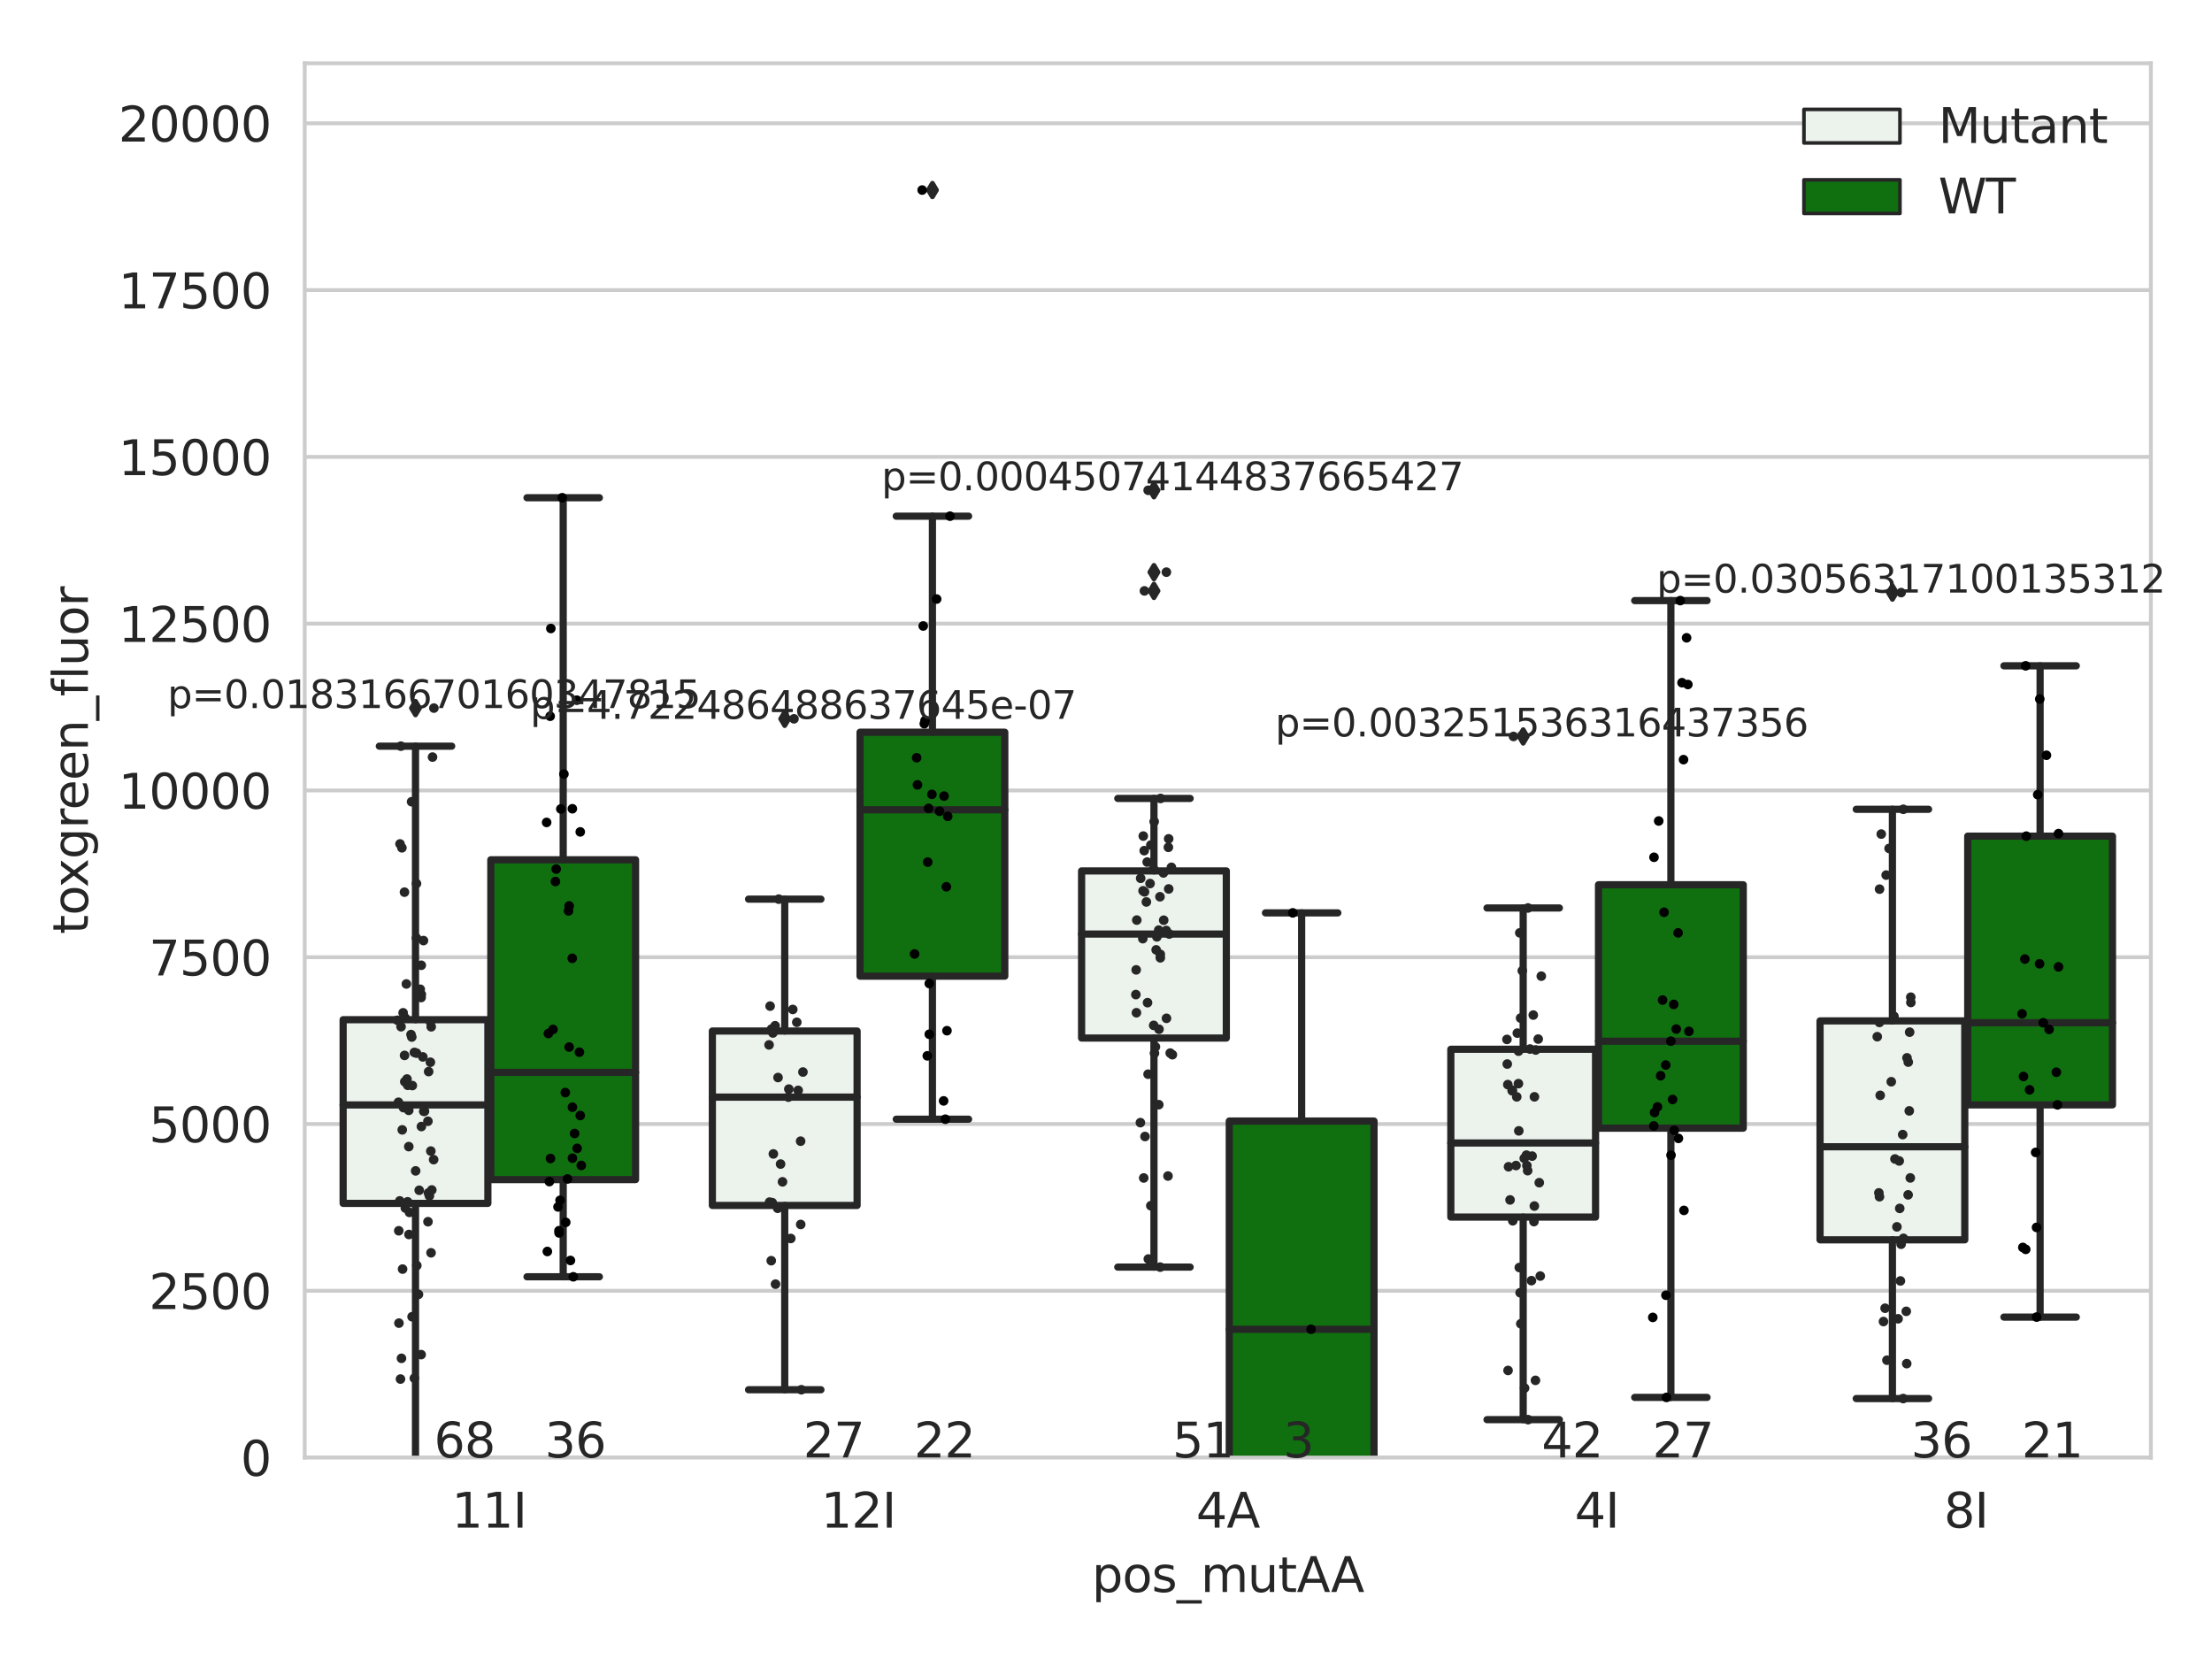 <?xml version="1.0" encoding="utf-8" standalone="no"?>
<!DOCTYPE svg PUBLIC "-//W3C//DTD SVG 1.1//EN"
  "http://www.w3.org/Graphics/SVG/1.1/DTD/svg11.dtd">
<svg xmlns:xlink="http://www.w3.org/1999/xlink" width="460.8pt" height="345.6pt" viewBox="0 0 460.8 345.6" xmlns="http://www.w3.org/2000/svg" version="1.1">
 <defs>
  <style type="text/css">*{stroke-linejoin: round; stroke-linecap: butt}</style>
 </defs>
 <g id="figure_1">
  <g id="patch_1">
   <path d="M 0 345.6 
L 460.8 345.6 
L 460.8 0 
L 0 0 
z
" style="fill: #ffffff"/>
  </g>
  <g id="axes_1">
   <g id="patch_2">
    <path d="M 63.481 303.64 
L 448.066 303.64 
L 448.066 13.186 
L 63.481 13.186 
z
" style="fill: #ffffff"/>
   </g>
   <g id="matplotlib.axis_1">
    <g id="xtick_1">
     <g id="text_1">
      <!-- 11I -->
      <g style="fill: #262626" transform="translate(94.102 318.238)scale(0.1 -0.1)">
       <defs>
        <path id="DejaVuSans-31" d="M 794 531 
L 1825 531 
L 1825 4091 
L 703 3866 
L 703 4441 
L 1819 4666 
L 2450 4666 
L 2450 531 
L 3481 531 
L 3481 0 
L 794 0 
L 794 531 
z
" transform="scale(0.016)"/>
        <path id="DejaVuSans-49" d="M 628 4666 
L 1259 4666 
L 1259 0 
L 628 0 
L 628 4666 
z
" transform="scale(0.016)"/>
       </defs>
       <use xlink:href="#DejaVuSans-31"/>
       <use xlink:href="#DejaVuSans-31" x="63.623"/>
       <use xlink:href="#DejaVuSans-49" x="127.246"/>
      </g>
     </g>
    </g>
    <g id="xtick_2">
     <g id="text_2">
      <!-- 12I -->
      <g style="fill: #262626" transform="translate(171.019 318.238)scale(0.1 -0.1)">
       <defs>
        <path id="DejaVuSans-32" d="M 1228 531 
L 3431 531 
L 3431 0 
L 469 0 
L 469 531 
Q 828 903 1448 1529 
Q 2069 2156 2228 2338 
Q 2531 2678 2651 2914 
Q 2772 3150 2772 3378 
Q 2772 3750 2511 3984 
Q 2250 4219 1831 4219 
Q 1534 4219 1204 4116 
Q 875 4013 500 3803 
L 500 4441 
Q 881 4594 1212 4672 
Q 1544 4750 1819 4750 
Q 2544 4750 2975 4387 
Q 3406 4025 3406 3419 
Q 3406 3131 3298 2873 
Q 3191 2616 2906 2266 
Q 2828 2175 2409 1742 
Q 1991 1309 1228 531 
z
" transform="scale(0.016)"/>
       </defs>
       <use xlink:href="#DejaVuSans-31"/>
       <use xlink:href="#DejaVuSans-32" x="63.623"/>
       <use xlink:href="#DejaVuSans-49" x="127.246"/>
      </g>
     </g>
    </g>
    <g id="xtick_3">
     <g id="text_3">
      <!-- 4A -->
      <g style="fill: #262626" transform="translate(249.172 318.238)scale(0.1 -0.1)">
       <defs>
        <path id="DejaVuSans-34" d="M 2419 4116 
L 825 1625 
L 2419 1625 
L 2419 4116 
z
M 2253 4666 
L 3047 4666 
L 3047 1625 
L 3713 1625 
L 3713 1100 
L 3047 1100 
L 3047 0 
L 2419 0 
L 2419 1100 
L 313 1100 
L 313 1709 
L 2253 4666 
z
" transform="scale(0.016)"/>
        <path id="DejaVuSans-41" d="M 2188 4044 
L 1331 1722 
L 3047 1722 
L 2188 4044 
z
M 1831 4666 
L 2547 4666 
L 4325 0 
L 3669 0 
L 3244 1197 
L 1141 1197 
L 716 0 
L 50 0 
L 1831 4666 
z
" transform="scale(0.016)"/>
       </defs>
       <use xlink:href="#DejaVuSans-34"/>
       <use xlink:href="#DejaVuSans-41" x="63.623"/>
      </g>
     </g>
    </g>
    <g id="xtick_4">
     <g id="text_4">
      <!-- 4I -->
      <g style="fill: #262626" transform="translate(328.035 318.238)scale(0.1 -0.1)">
       <use xlink:href="#DejaVuSans-34"/>
       <use xlink:href="#DejaVuSans-49" x="63.623"/>
      </g>
     </g>
    </g>
    <g id="xtick_5">
     <g id="text_5">
      <!-- 8I -->
      <g style="fill: #262626" transform="translate(404.952 318.238)scale(0.1 -0.1)">
       <defs>
        <path id="DejaVuSans-38" d="M 2034 2216 
Q 1584 2216 1326 1975 
Q 1069 1734 1069 1313 
Q 1069 891 1326 650 
Q 1584 409 2034 409 
Q 2484 409 2743 651 
Q 3003 894 3003 1313 
Q 3003 1734 2745 1975 
Q 2488 2216 2034 2216 
z
M 1403 2484 
Q 997 2584 770 2862 
Q 544 3141 544 3541 
Q 544 4100 942 4425 
Q 1341 4750 2034 4750 
Q 2731 4750 3128 4425 
Q 3525 4100 3525 3541 
Q 3525 3141 3298 2862 
Q 3072 2584 2669 2484 
Q 3125 2378 3379 2068 
Q 3634 1759 3634 1313 
Q 3634 634 3220 271 
Q 2806 -91 2034 -91 
Q 1263 -91 848 271 
Q 434 634 434 1313 
Q 434 1759 690 2068 
Q 947 2378 1403 2484 
z
M 1172 3481 
Q 1172 3119 1398 2916 
Q 1625 2713 2034 2713 
Q 2441 2713 2670 2916 
Q 2900 3119 2900 3481 
Q 2900 3844 2670 4047 
Q 2441 4250 2034 4250 
Q 1625 4250 1398 4047 
Q 1172 3844 1172 3481 
z
" transform="scale(0.016)"/>
       </defs>
       <use xlink:href="#DejaVuSans-38"/>
       <use xlink:href="#DejaVuSans-49" x="63.623"/>
      </g>
     </g>
    </g>
    <g id="text_6">
     <!-- pos_mutAA -->
     <g style="fill: #262626" transform="translate(227.458 331.638)scale(0.1 -0.1)">
      <defs>
       <path id="DejaVuSans-70" d="M 1159 525 
L 1159 -1331 
L 581 -1331 
L 581 3500 
L 1159 3500 
L 1159 2969 
Q 1341 3281 1617 3432 
Q 1894 3584 2278 3584 
Q 2916 3584 3314 3078 
Q 3713 2572 3713 1747 
Q 3713 922 3314 415 
Q 2916 -91 2278 -91 
Q 1894 -91 1617 61 
Q 1341 213 1159 525 
z
M 3116 1747 
Q 3116 2381 2855 2742 
Q 2594 3103 2138 3103 
Q 1681 3103 1420 2742 
Q 1159 2381 1159 1747 
Q 1159 1113 1420 752 
Q 1681 391 2138 391 
Q 2594 391 2855 752 
Q 3116 1113 3116 1747 
z
" transform="scale(0.016)"/>
       <path id="DejaVuSans-6f" d="M 1959 3097 
Q 1497 3097 1228 2736 
Q 959 2375 959 1747 
Q 959 1119 1226 758 
Q 1494 397 1959 397 
Q 2419 397 2687 759 
Q 2956 1122 2956 1747 
Q 2956 2369 2687 2733 
Q 2419 3097 1959 3097 
z
M 1959 3584 
Q 2709 3584 3137 3096 
Q 3566 2609 3566 1747 
Q 3566 888 3137 398 
Q 2709 -91 1959 -91 
Q 1206 -91 779 398 
Q 353 888 353 1747 
Q 353 2609 779 3096 
Q 1206 3584 1959 3584 
z
" transform="scale(0.016)"/>
       <path id="DejaVuSans-73" d="M 2834 3397 
L 2834 2853 
Q 2591 2978 2328 3040 
Q 2066 3103 1784 3103 
Q 1356 3103 1142 2972 
Q 928 2841 928 2578 
Q 928 2378 1081 2264 
Q 1234 2150 1697 2047 
L 1894 2003 
Q 2506 1872 2764 1633 
Q 3022 1394 3022 966 
Q 3022 478 2636 193 
Q 2250 -91 1575 -91 
Q 1294 -91 989 -36 
Q 684 19 347 128 
L 347 722 
Q 666 556 975 473 
Q 1284 391 1588 391 
Q 1994 391 2212 530 
Q 2431 669 2431 922 
Q 2431 1156 2273 1281 
Q 2116 1406 1581 1522 
L 1381 1569 
Q 847 1681 609 1914 
Q 372 2147 372 2553 
Q 372 3047 722 3315 
Q 1072 3584 1716 3584 
Q 2034 3584 2315 3537 
Q 2597 3491 2834 3397 
z
" transform="scale(0.016)"/>
       <path id="DejaVuSans-5f" d="M 3263 -1063 
L 3263 -1509 
L -63 -1509 
L -63 -1063 
L 3263 -1063 
z
" transform="scale(0.016)"/>
       <path id="DejaVuSans-6d" d="M 3328 2828 
Q 3544 3216 3844 3400 
Q 4144 3584 4550 3584 
Q 5097 3584 5394 3201 
Q 5691 2819 5691 2113 
L 5691 0 
L 5113 0 
L 5113 2094 
Q 5113 2597 4934 2840 
Q 4756 3084 4391 3084 
Q 3944 3084 3684 2787 
Q 3425 2491 3425 1978 
L 3425 0 
L 2847 0 
L 2847 2094 
Q 2847 2600 2669 2842 
Q 2491 3084 2119 3084 
Q 1678 3084 1418 2786 
Q 1159 2488 1159 1978 
L 1159 0 
L 581 0 
L 581 3500 
L 1159 3500 
L 1159 2956 
Q 1356 3278 1631 3431 
Q 1906 3584 2284 3584 
Q 2666 3584 2933 3390 
Q 3200 3197 3328 2828 
z
" transform="scale(0.016)"/>
       <path id="DejaVuSans-75" d="M 544 1381 
L 544 3500 
L 1119 3500 
L 1119 1403 
Q 1119 906 1312 657 
Q 1506 409 1894 409 
Q 2359 409 2629 706 
Q 2900 1003 2900 1516 
L 2900 3500 
L 3475 3500 
L 3475 0 
L 2900 0 
L 2900 538 
Q 2691 219 2414 64 
Q 2138 -91 1772 -91 
Q 1169 -91 856 284 
Q 544 659 544 1381 
z
M 1991 3584 
L 1991 3584 
z
" transform="scale(0.016)"/>
       <path id="DejaVuSans-74" d="M 1172 4494 
L 1172 3500 
L 2356 3500 
L 2356 3053 
L 1172 3053 
L 1172 1153 
Q 1172 725 1289 603 
Q 1406 481 1766 481 
L 2356 481 
L 2356 0 
L 1766 0 
Q 1100 0 847 248 
Q 594 497 594 1153 
L 594 3053 
L 172 3053 
L 172 3500 
L 594 3500 
L 594 4494 
L 1172 4494 
z
" transform="scale(0.016)"/>
      </defs>
      <use xlink:href="#DejaVuSans-70"/>
      <use xlink:href="#DejaVuSans-6f" x="63.477"/>
      <use xlink:href="#DejaVuSans-73" x="124.658"/>
      <use xlink:href="#DejaVuSans-5f" x="176.758"/>
      <use xlink:href="#DejaVuSans-6d" x="226.758"/>
      <use xlink:href="#DejaVuSans-75" x="324.17"/>
      <use xlink:href="#DejaVuSans-74" x="387.549"/>
      <use xlink:href="#DejaVuSans-41" x="426.758"/>
      <use xlink:href="#DejaVuSans-41" x="497.916"/>
     </g>
    </g>
   </g>
   <g id="matplotlib.axis_2">
    <g id="ytick_1">
     <g id="line2d_1">
      <path d="M 63.481 303.64 
L 448.066 303.64 
" clip-path="url(#p4c173ffcd6)" style="fill: none; stroke: #cccccc; stroke-width: 0.8; stroke-linecap: round"/>
     </g>
     <g id="text_7">
      <!-- 0 -->
      <g style="fill: #262626" transform="translate(50.119 307.439)scale(0.1 -0.1)">
       <defs>
        <path id="DejaVuSans-30" d="M 2034 4250 
Q 1547 4250 1301 3770 
Q 1056 3291 1056 2328 
Q 1056 1369 1301 889 
Q 1547 409 2034 409 
Q 2525 409 2770 889 
Q 3016 1369 3016 2328 
Q 3016 3291 2770 3770 
Q 2525 4250 2034 4250 
z
M 2034 4750 
Q 2819 4750 3233 4129 
Q 3647 3509 3647 2328 
Q 3647 1150 3233 529 
Q 2819 -91 2034 -91 
Q 1250 -91 836 529 
Q 422 1150 422 2328 
Q 422 3509 836 4129 
Q 1250 4750 2034 4750 
z
" transform="scale(0.016)"/>
       </defs>
       <use xlink:href="#DejaVuSans-30"/>
      </g>
     </g>
    </g>
    <g id="ytick_2">
     <g id="line2d_2">
      <path d="M 63.481 268.896 
L 448.066 268.896 
" clip-path="url(#p4c173ffcd6)" style="fill: none; stroke: #cccccc; stroke-width: 0.8; stroke-linecap: round"/>
     </g>
     <g id="text_8">
      <!-- 2500 -->
      <g style="fill: #262626" transform="translate(31.031 272.695)scale(0.1 -0.1)">
       <defs>
        <path id="DejaVuSans-35" d="M 691 4666 
L 3169 4666 
L 3169 4134 
L 1269 4134 
L 1269 2991 
Q 1406 3038 1543 3061 
Q 1681 3084 1819 3084 
Q 2600 3084 3056 2656 
Q 3513 2228 3513 1497 
Q 3513 744 3044 326 
Q 2575 -91 1722 -91 
Q 1428 -91 1123 -41 
Q 819 9 494 109 
L 494 744 
Q 775 591 1075 516 
Q 1375 441 1709 441 
Q 2250 441 2565 725 
Q 2881 1009 2881 1497 
Q 2881 1984 2565 2268 
Q 2250 2553 1709 2553 
Q 1456 2553 1204 2497 
Q 953 2441 691 2322 
L 691 4666 
z
" transform="scale(0.016)"/>
       </defs>
       <use xlink:href="#DejaVuSans-32"/>
       <use xlink:href="#DejaVuSans-35" x="63.623"/>
       <use xlink:href="#DejaVuSans-30" x="127.246"/>
       <use xlink:href="#DejaVuSans-30" x="190.869"/>
      </g>
     </g>
    </g>
    <g id="ytick_3">
     <g id="line2d_3">
      <path d="M 63.481 234.152 
L 448.066 234.152 
" clip-path="url(#p4c173ffcd6)" style="fill: none; stroke: #cccccc; stroke-width: 0.8; stroke-linecap: round"/>
     </g>
     <g id="text_9">
      <!-- 5000 -->
      <g style="fill: #262626" transform="translate(31.031 237.951)scale(0.1 -0.1)">
       <use xlink:href="#DejaVuSans-35"/>
       <use xlink:href="#DejaVuSans-30" x="63.623"/>
       <use xlink:href="#DejaVuSans-30" x="127.246"/>
       <use xlink:href="#DejaVuSans-30" x="190.869"/>
      </g>
     </g>
    </g>
    <g id="ytick_4">
     <g id="line2d_4">
      <path d="M 63.481 199.407 
L 448.066 199.407 
" clip-path="url(#p4c173ffcd6)" style="fill: none; stroke: #cccccc; stroke-width: 0.8; stroke-linecap: round"/>
     </g>
     <g id="text_10">
      <!-- 7500 -->
      <g style="fill: #262626" transform="translate(31.031 203.207)scale(0.1 -0.1)">
       <defs>
        <path id="DejaVuSans-37" d="M 525 4666 
L 3525 4666 
L 3525 4397 
L 1831 0 
L 1172 0 
L 2766 4134 
L 525 4134 
L 525 4666 
z
" transform="scale(0.016)"/>
       </defs>
       <use xlink:href="#DejaVuSans-37"/>
       <use xlink:href="#DejaVuSans-35" x="63.623"/>
       <use xlink:href="#DejaVuSans-30" x="127.246"/>
       <use xlink:href="#DejaVuSans-30" x="190.869"/>
      </g>
     </g>
    </g>
    <g id="ytick_5">
     <g id="line2d_5">
      <path d="M 63.481 164.663 
L 448.066 164.663 
" clip-path="url(#p4c173ffcd6)" style="fill: none; stroke: #cccccc; stroke-width: 0.8; stroke-linecap: round"/>
     </g>
     <g id="text_11">
      <!-- 10000 -->
      <g style="fill: #262626" transform="translate(24.669 168.462)scale(0.1 -0.1)">
       <use xlink:href="#DejaVuSans-31"/>
       <use xlink:href="#DejaVuSans-30" x="63.623"/>
       <use xlink:href="#DejaVuSans-30" x="127.246"/>
       <use xlink:href="#DejaVuSans-30" x="190.869"/>
       <use xlink:href="#DejaVuSans-30" x="254.492"/>
      </g>
     </g>
    </g>
    <g id="ytick_6">
     <g id="line2d_6">
      <path d="M 63.481 129.919 
L 448.066 129.919 
" clip-path="url(#p4c173ffcd6)" style="fill: none; stroke: #cccccc; stroke-width: 0.8; stroke-linecap: round"/>
     </g>
     <g id="text_12">
      <!-- 12500 -->
      <g style="fill: #262626" transform="translate(24.669 133.718)scale(0.1 -0.1)">
       <use xlink:href="#DejaVuSans-31"/>
       <use xlink:href="#DejaVuSans-32" x="63.623"/>
       <use xlink:href="#DejaVuSans-35" x="127.246"/>
       <use xlink:href="#DejaVuSans-30" x="190.869"/>
       <use xlink:href="#DejaVuSans-30" x="254.492"/>
      </g>
     </g>
    </g>
    <g id="ytick_7">
     <g id="line2d_7">
      <path d="M 63.481 95.175 
L 448.066 95.175 
" clip-path="url(#p4c173ffcd6)" style="fill: none; stroke: #cccccc; stroke-width: 0.8; stroke-linecap: round"/>
     </g>
     <g id="text_13">
      <!-- 15000 -->
      <g style="fill: #262626" transform="translate(24.669 98.974)scale(0.1 -0.1)">
       <use xlink:href="#DejaVuSans-31"/>
       <use xlink:href="#DejaVuSans-35" x="63.623"/>
       <use xlink:href="#DejaVuSans-30" x="127.246"/>
       <use xlink:href="#DejaVuSans-30" x="190.869"/>
       <use xlink:href="#DejaVuSans-30" x="254.492"/>
      </g>
     </g>
    </g>
    <g id="ytick_8">
     <g id="line2d_8">
      <path d="M 63.481 60.431 
L 448.066 60.431 
" clip-path="url(#p4c173ffcd6)" style="fill: none; stroke: #cccccc; stroke-width: 0.8; stroke-linecap: round"/>
     </g>
     <g id="text_14">
      <!-- 17500 -->
      <g style="fill: #262626" transform="translate(24.669 64.23)scale(0.1 -0.1)">
       <use xlink:href="#DejaVuSans-31"/>
       <use xlink:href="#DejaVuSans-37" x="63.623"/>
       <use xlink:href="#DejaVuSans-35" x="127.246"/>
       <use xlink:href="#DejaVuSans-30" x="190.869"/>
       <use xlink:href="#DejaVuSans-30" x="254.492"/>
      </g>
     </g>
    </g>
    <g id="ytick_9">
     <g id="line2d_9">
      <path d="M 63.481 25.686 
L 448.066 25.686 
" clip-path="url(#p4c173ffcd6)" style="fill: none; stroke: #cccccc; stroke-width: 0.8; stroke-linecap: round"/>
     </g>
     <g id="text_15">
      <!-- 20000 -->
      <g style="fill: #262626" transform="translate(24.669 29.486)scale(0.1 -0.1)">
       <use xlink:href="#DejaVuSans-32"/>
       <use xlink:href="#DejaVuSans-30" x="63.623"/>
       <use xlink:href="#DejaVuSans-30" x="127.246"/>
       <use xlink:href="#DejaVuSans-30" x="190.869"/>
       <use xlink:href="#DejaVuSans-30" x="254.492"/>
      </g>
     </g>
    </g>
    <g id="text_16">
     <!-- toxgreen_fluor -->
     <g style="fill: #262626" transform="translate(18.311 194.608)rotate(-90)scale(0.1 -0.1)">
      <defs>
       <path id="DejaVuSans-78" d="M 3513 3500 
L 2247 1797 
L 3578 0 
L 2900 0 
L 1881 1375 
L 863 0 
L 184 0 
L 1544 1831 
L 300 3500 
L 978 3500 
L 1906 2253 
L 2834 3500 
L 3513 3500 
z
" transform="scale(0.016)"/>
       <path id="DejaVuSans-67" d="M 2906 1791 
Q 2906 2416 2648 2759 
Q 2391 3103 1925 3103 
Q 1463 3103 1205 2759 
Q 947 2416 947 1791 
Q 947 1169 1205 825 
Q 1463 481 1925 481 
Q 2391 481 2648 825 
Q 2906 1169 2906 1791 
z
M 3481 434 
Q 3481 -459 3084 -895 
Q 2688 -1331 1869 -1331 
Q 1566 -1331 1297 -1286 
Q 1028 -1241 775 -1147 
L 775 -588 
Q 1028 -725 1275 -790 
Q 1522 -856 1778 -856 
Q 2344 -856 2625 -561 
Q 2906 -266 2906 331 
L 2906 616 
Q 2728 306 2450 153 
Q 2172 0 1784 0 
Q 1141 0 747 490 
Q 353 981 353 1791 
Q 353 2603 747 3093 
Q 1141 3584 1784 3584 
Q 2172 3584 2450 3431 
Q 2728 3278 2906 2969 
L 2906 3500 
L 3481 3500 
L 3481 434 
z
" transform="scale(0.016)"/>
       <path id="DejaVuSans-72" d="M 2631 2963 
Q 2534 3019 2420 3045 
Q 2306 3072 2169 3072 
Q 1681 3072 1420 2755 
Q 1159 2438 1159 1844 
L 1159 0 
L 581 0 
L 581 3500 
L 1159 3500 
L 1159 2956 
Q 1341 3275 1631 3429 
Q 1922 3584 2338 3584 
Q 2397 3584 2469 3576 
Q 2541 3569 2628 3553 
L 2631 2963 
z
" transform="scale(0.016)"/>
       <path id="DejaVuSans-65" d="M 3597 1894 
L 3597 1613 
L 953 1613 
Q 991 1019 1311 708 
Q 1631 397 2203 397 
Q 2534 397 2845 478 
Q 3156 559 3463 722 
L 3463 178 
Q 3153 47 2828 -22 
Q 2503 -91 2169 -91 
Q 1331 -91 842 396 
Q 353 884 353 1716 
Q 353 2575 817 3079 
Q 1281 3584 2069 3584 
Q 2775 3584 3186 3129 
Q 3597 2675 3597 1894 
z
M 3022 2063 
Q 3016 2534 2758 2815 
Q 2500 3097 2075 3097 
Q 1594 3097 1305 2825 
Q 1016 2553 972 2059 
L 3022 2063 
z
" transform="scale(0.016)"/>
       <path id="DejaVuSans-6e" d="M 3513 2113 
L 3513 0 
L 2938 0 
L 2938 2094 
Q 2938 2591 2744 2837 
Q 2550 3084 2163 3084 
Q 1697 3084 1428 2787 
Q 1159 2491 1159 1978 
L 1159 0 
L 581 0 
L 581 3500 
L 1159 3500 
L 1159 2956 
Q 1366 3272 1645 3428 
Q 1925 3584 2291 3584 
Q 2894 3584 3203 3211 
Q 3513 2838 3513 2113 
z
" transform="scale(0.016)"/>
       <path id="DejaVuSans-66" d="M 2375 4863 
L 2375 4384 
L 1825 4384 
Q 1516 4384 1395 4259 
Q 1275 4134 1275 3809 
L 1275 3500 
L 2222 3500 
L 2222 3053 
L 1275 3053 
L 1275 0 
L 697 0 
L 697 3053 
L 147 3053 
L 147 3500 
L 697 3500 
L 697 3744 
Q 697 4328 969 4595 
Q 1241 4863 1831 4863 
L 2375 4863 
z
" transform="scale(0.016)"/>
       <path id="DejaVuSans-6c" d="M 603 4863 
L 1178 4863 
L 1178 0 
L 603 0 
L 603 4863 
z
" transform="scale(0.016)"/>
      </defs>
      <use xlink:href="#DejaVuSans-74"/>
      <use xlink:href="#DejaVuSans-6f" x="39.209"/>
      <use xlink:href="#DejaVuSans-78" x="97.266"/>
      <use xlink:href="#DejaVuSans-67" x="156.445"/>
      <use xlink:href="#DejaVuSans-72" x="219.922"/>
      <use xlink:href="#DejaVuSans-65" x="258.785"/>
      <use xlink:href="#DejaVuSans-65" x="320.309"/>
      <use xlink:href="#DejaVuSans-6e" x="381.832"/>
      <use xlink:href="#DejaVuSans-5f" x="445.211"/>
      <use xlink:href="#DejaVuSans-66" x="495.211"/>
      <use xlink:href="#DejaVuSans-6c" x="530.416"/>
      <use xlink:href="#DejaVuSans-75" x="558.199"/>
      <use xlink:href="#DejaVuSans-6f" x="621.578"/>
      <use xlink:href="#DejaVuSans-72" x="682.76"/>
     </g>
    </g>
   </g>
   <g id="patch_3">
    <path d="M 71.481 250.685 
L 101.632 250.685 
L 101.632 212.42 
L 71.481 212.42 
L 71.481 250.685 
z
" clip-path="url(#p4c173ffcd6)" style="fill: #ecf2ec; stroke: #262626; stroke-width: 1.5; stroke-linejoin: miter"/>
   </g>
   <g id="patch_4">
    <path d="M 102.247 245.73 
L 132.399 245.73 
L 132.399 179.107 
L 102.247 179.107 
L 102.247 245.73 
z
" clip-path="url(#p4c173ffcd6)" style="fill: #107010; stroke: #262626; stroke-width: 1.5; stroke-linejoin: miter"/>
   </g>
   <g id="patch_5">
    <path d="M 148.398 251.12 
L 178.549 251.12 
L 178.549 214.781 
L 148.398 214.781 
L 148.398 251.12 
z
" clip-path="url(#p4c173ffcd6)" style="fill: #ecf2ec; stroke: #262626; stroke-width: 1.5; stroke-linejoin: miter"/>
   </g>
   <g id="patch_6">
    <path d="M 179.164 203.349 
L 209.316 203.349 
L 209.316 152.537 
L 179.164 152.537 
L 179.164 203.349 
z
" clip-path="url(#p4c173ffcd6)" style="fill: #107010; stroke: #262626; stroke-width: 1.5; stroke-linejoin: miter"/>
   </g>
   <g id="patch_7">
    <path d="M 225.315 216.245 
L 255.466 216.245 
L 255.466 181.427 
L 225.315 181.427 
L 225.315 216.245 
z
" clip-path="url(#p4c173ffcd6)" style="fill: #ecf2ec; stroke: #262626; stroke-width: 1.5; stroke-linejoin: miter"/>
   </g>
   <g id="patch_8">
    <path d="M 256.081 319.824 
L 286.233 319.824 
L 286.233 233.539 
L 256.081 233.539 
L 256.081 319.824 
z
" clip-path="url(#p4c173ffcd6)" style="fill: #107010; stroke: #262626; stroke-width: 1.5; stroke-linejoin: miter"/>
   </g>
   <g id="patch_9">
    <path d="M 302.232 253.544 
L 332.383 253.544 
L 332.383 218.583 
L 302.232 218.583 
L 302.232 253.544 
z
" clip-path="url(#p4c173ffcd6)" style="fill: #ecf2ec; stroke: #262626; stroke-width: 1.5; stroke-linejoin: miter"/>
   </g>
   <g id="patch_10">
    <path d="M 332.999 235.014 
L 363.15 235.014 
L 363.15 184.313 
L 332.999 184.313 
L 332.999 235.014 
z
" clip-path="url(#p4c173ffcd6)" style="fill: #107010; stroke: #262626; stroke-width: 1.5; stroke-linejoin: miter"/>
   </g>
   <g id="patch_11">
    <path d="M 379.149 258.277 
L 409.3 258.277 
L 409.3 212.673 
L 379.149 212.673 
L 379.149 258.277 
z
" clip-path="url(#p4c173ffcd6)" style="fill: #ecf2ec; stroke: #262626; stroke-width: 1.5; stroke-linejoin: miter"/>
   </g>
   <g id="patch_12">
    <path d="M 409.916 230.162 
L 440.067 230.162 
L 440.067 174.185 
L 409.916 174.185 
L 409.916 230.162 
z
" clip-path="url(#p4c173ffcd6)" style="fill: #107010; stroke: #262626; stroke-width: 1.5; stroke-linejoin: miter"/>
   </g>
   <g id="patch_13">
    <path d="M 101.94 303.64 
L 101.94 303.64 
L 101.94 303.64 
L 101.94 303.64 
z
" clip-path="url(#p4c173ffcd6)" style="fill: #ecf2ec; stroke: #262626; stroke-width: 0.75; stroke-linejoin: miter"/>
   </g>
   <g id="patch_14">
    <path d="M 101.94 303.64 
L 101.94 303.64 
L 101.94 303.64 
L 101.94 303.64 
z
" clip-path="url(#p4c173ffcd6)" style="fill: #107010; stroke: #262626; stroke-width: 0.75; stroke-linejoin: miter"/>
   </g>
   <g id="PathCollection_1"/>
   <g id="PathCollection_2"/>
   <g id="line2d_10">
    <path d="M 86.556 250.685 
L 86.556 307.427 
" clip-path="url(#p4c173ffcd6)" style="fill: none; stroke: #262626; stroke-width: 1.5; stroke-linecap: round"/>
   </g>
   <g id="line2d_11">
    <path d="M 86.556 212.42 
L 86.556 155.438 
" clip-path="url(#p4c173ffcd6)" style="fill: none; stroke: #262626; stroke-width: 1.5; stroke-linecap: round"/>
   </g>
   <g id="line2d_12">
    <path d="M 79.018 307.427 
L 94.094 307.427 
" clip-path="url(#p4c173ffcd6)" style="fill: none; stroke: #262626; stroke-width: 1.5; stroke-linecap: round"/>
   </g>
   <g id="line2d_13">
    <path d="M 79.018 155.438 
L 94.094 155.438 
" clip-path="url(#p4c173ffcd6)" style="fill: none; stroke: #262626; stroke-width: 1.5; stroke-linecap: round"/>
   </g>
   <g id="line2d_14">
    <defs>
     <path id="m3e0df9a5c2" d="M -0 1.414 
L 0.849 0 
L 0 -1.414 
L -0.849 -0 
z
" style="stroke: #262626; stroke-linejoin: miter"/>
    </defs>
    <g clip-path="url(#p4c173ffcd6)">
     <use xlink:href="#m3e0df9a5c2" x="86.556" y="147.509" style="fill: #262626; stroke: #262626; stroke-linejoin: miter"/>
    </g>
   </g>
   <g id="line2d_15">
    <path d="M 117.323 245.73 
L 117.323 265.978 
" clip-path="url(#p4c173ffcd6)" style="fill: none; stroke: #262626; stroke-width: 1.5; stroke-linecap: round"/>
   </g>
   <g id="line2d_16">
    <path d="M 117.323 179.107 
L 117.323 103.688 
" clip-path="url(#p4c173ffcd6)" style="fill: none; stroke: #262626; stroke-width: 1.5; stroke-linecap: round"/>
   </g>
   <g id="line2d_17">
    <path d="M 109.785 265.978 
L 124.861 265.978 
" clip-path="url(#p4c173ffcd6)" style="fill: none; stroke: #262626; stroke-width: 1.5; stroke-linecap: round"/>
   </g>
   <g id="line2d_18">
    <path d="M 109.785 103.688 
L 124.861 103.688 
" clip-path="url(#p4c173ffcd6)" style="fill: none; stroke: #262626; stroke-width: 1.5; stroke-linecap: round"/>
   </g>
   <g id="line2d_19"/>
   <g id="line2d_20">
    <path d="M 163.473 251.12 
L 163.473 289.509 
" clip-path="url(#p4c173ffcd6)" style="fill: none; stroke: #262626; stroke-width: 1.5; stroke-linecap: round"/>
   </g>
   <g id="line2d_21">
    <path d="M 163.473 214.781 
L 163.473 187.309 
" clip-path="url(#p4c173ffcd6)" style="fill: none; stroke: #262626; stroke-width: 1.5; stroke-linecap: round"/>
   </g>
   <g id="line2d_22">
    <path d="M 155.936 289.509 
L 171.011 289.509 
" clip-path="url(#p4c173ffcd6)" style="fill: none; stroke: #262626; stroke-width: 1.5; stroke-linecap: round"/>
   </g>
   <g id="line2d_23">
    <path d="M 155.936 187.309 
L 171.011 187.309 
" clip-path="url(#p4c173ffcd6)" style="fill: none; stroke: #262626; stroke-width: 1.5; stroke-linecap: round"/>
   </g>
   <g id="line2d_24">
    <g clip-path="url(#p4c173ffcd6)">
     <use xlink:href="#m3e0df9a5c2" x="163.473" y="321.88" style="fill: #262626; stroke: #262626; stroke-linejoin: miter"/>
     <use xlink:href="#m3e0df9a5c2" x="163.473" y="149.744" style="fill: #262626; stroke: #262626; stroke-linejoin: miter"/>
    </g>
   </g>
   <g id="line2d_25">
    <path d="M 194.24 203.349 
L 194.24 233.15 
" clip-path="url(#p4c173ffcd6)" style="fill: none; stroke: #262626; stroke-width: 1.5; stroke-linecap: round"/>
   </g>
   <g id="line2d_26">
    <path d="M 194.24 152.537 
L 194.24 107.529 
" clip-path="url(#p4c173ffcd6)" style="fill: none; stroke: #262626; stroke-width: 1.5; stroke-linecap: round"/>
   </g>
   <g id="line2d_27">
    <path d="M 186.702 233.15 
L 201.778 233.15 
" clip-path="url(#p4c173ffcd6)" style="fill: none; stroke: #262626; stroke-width: 1.5; stroke-linecap: round"/>
   </g>
   <g id="line2d_28">
    <path d="M 186.702 107.529 
L 201.778 107.529 
" clip-path="url(#p4c173ffcd6)" style="fill: none; stroke: #262626; stroke-width: 1.5; stroke-linecap: round"/>
   </g>
   <g id="line2d_29">
    <g clip-path="url(#p4c173ffcd6)">
     <use xlink:href="#m3e0df9a5c2" x="194.24" y="39.591" style="fill: #262626; stroke: #262626; stroke-linejoin: miter"/>
    </g>
   </g>
   <g id="line2d_30">
    <path d="M 240.39 216.245 
L 240.39 263.963 
" clip-path="url(#p4c173ffcd6)" style="fill: none; stroke: #262626; stroke-width: 1.5; stroke-linecap: round"/>
   </g>
   <g id="line2d_31">
    <path d="M 240.39 181.427 
L 240.39 166.33 
" clip-path="url(#p4c173ffcd6)" style="fill: none; stroke: #262626; stroke-width: 1.5; stroke-linecap: round"/>
   </g>
   <g id="line2d_32">
    <path d="M 232.853 263.963 
L 247.928 263.963 
" clip-path="url(#p4c173ffcd6)" style="fill: none; stroke: #262626; stroke-width: 1.5; stroke-linecap: round"/>
   </g>
   <g id="line2d_33">
    <path d="M 232.853 166.33 
L 247.928 166.33 
" clip-path="url(#p4c173ffcd6)" style="fill: none; stroke: #262626; stroke-width: 1.5; stroke-linecap: round"/>
   </g>
   <g id="line2d_34">
    <g clip-path="url(#p4c173ffcd6)">
     <use xlink:href="#m3e0df9a5c2" x="240.39" y="123.095" style="fill: #262626; stroke: #262626; stroke-linejoin: miter"/>
     <use xlink:href="#m3e0df9a5c2" x="240.39" y="102.136" style="fill: #262626; stroke: #262626; stroke-linejoin: miter"/>
     <use xlink:href="#m3e0df9a5c2" x="240.39" y="119.19" style="fill: #262626; stroke: #262626; stroke-linejoin: miter"/>
    </g>
   </g>
   <g id="line2d_35">
    <path d="M 271.157 319.824 
L 271.157 346.6 
" clip-path="url(#p4c173ffcd6)" style="fill: none; stroke: #262626; stroke-width: 1.5; stroke-linecap: round"/>
   </g>
   <g id="line2d_36">
    <path d="M 271.157 233.539 
L 271.157 190.167 
" clip-path="url(#p4c173ffcd6)" style="fill: none; stroke: #262626; stroke-width: 1.5; stroke-linecap: round"/>
   </g>
   <g id="line2d_37">
    <path clip-path="url(#p4c173ffcd6)" style="fill: none; stroke: #262626; stroke-width: 1.5; stroke-linecap: round"/>
   </g>
   <g id="line2d_38">
    <path d="M 263.619 190.167 
L 278.695 190.167 
" clip-path="url(#p4c173ffcd6)" style="fill: none; stroke: #262626; stroke-width: 1.5; stroke-linecap: round"/>
   </g>
   <g id="line2d_39"/>
   <g id="line2d_40">
    <path d="M 317.307 253.544 
L 317.307 295.738 
" clip-path="url(#p4c173ffcd6)" style="fill: none; stroke: #262626; stroke-width: 1.5; stroke-linecap: round"/>
   </g>
   <g id="line2d_41">
    <path d="M 317.307 218.583 
L 317.307 189.149 
" clip-path="url(#p4c173ffcd6)" style="fill: none; stroke: #262626; stroke-width: 1.5; stroke-linecap: round"/>
   </g>
   <g id="line2d_42">
    <path d="M 309.77 295.738 
L 324.845 295.738 
" clip-path="url(#p4c173ffcd6)" style="fill: none; stroke: #262626; stroke-width: 1.5; stroke-linecap: round"/>
   </g>
   <g id="line2d_43">
    <path d="M 309.77 189.149 
L 324.845 189.149 
" clip-path="url(#p4c173ffcd6)" style="fill: none; stroke: #262626; stroke-width: 1.5; stroke-linecap: round"/>
   </g>
   <g id="line2d_44">
    <g clip-path="url(#p4c173ffcd6)">
     <use xlink:href="#m3e0df9a5c2" x="317.307" y="153.416" style="fill: #262626; stroke: #262626; stroke-linejoin: miter"/>
    </g>
   </g>
   <g id="line2d_45">
    <path d="M 348.074 235.014 
L 348.074 291.104 
" clip-path="url(#p4c173ffcd6)" style="fill: none; stroke: #262626; stroke-width: 1.5; stroke-linecap: round"/>
   </g>
   <g id="line2d_46">
    <path d="M 348.074 184.313 
L 348.074 125.116 
" clip-path="url(#p4c173ffcd6)" style="fill: none; stroke: #262626; stroke-width: 1.5; stroke-linecap: round"/>
   </g>
   <g id="line2d_47">
    <path d="M 340.536 291.104 
L 355.612 291.104 
" clip-path="url(#p4c173ffcd6)" style="fill: none; stroke: #262626; stroke-width: 1.5; stroke-linecap: round"/>
   </g>
   <g id="line2d_48">
    <path d="M 340.536 125.116 
L 355.612 125.116 
" clip-path="url(#p4c173ffcd6)" style="fill: none; stroke: #262626; stroke-width: 1.5; stroke-linecap: round"/>
   </g>
   <g id="line2d_49"/>
   <g id="line2d_50">
    <path d="M 394.224 258.277 
L 394.224 291.344 
" clip-path="url(#p4c173ffcd6)" style="fill: none; stroke: #262626; stroke-width: 1.5; stroke-linecap: round"/>
   </g>
   <g id="line2d_51">
    <path d="M 394.224 212.673 
L 394.224 168.591 
" clip-path="url(#p4c173ffcd6)" style="fill: none; stroke: #262626; stroke-width: 1.5; stroke-linecap: round"/>
   </g>
   <g id="line2d_52">
    <path d="M 386.687 291.344 
L 401.762 291.344 
" clip-path="url(#p4c173ffcd6)" style="fill: none; stroke: #262626; stroke-width: 1.5; stroke-linecap: round"/>
   </g>
   <g id="line2d_53">
    <path d="M 386.687 168.591 
L 401.762 168.591 
" clip-path="url(#p4c173ffcd6)" style="fill: none; stroke: #262626; stroke-width: 1.5; stroke-linecap: round"/>
   </g>
   <g id="line2d_54">
    <g clip-path="url(#p4c173ffcd6)">
     <use xlink:href="#m3e0df9a5c2" x="394.224" y="123.45" style="fill: #262626; stroke: #262626; stroke-linejoin: miter"/>
    </g>
   </g>
   <g id="line2d_55">
    <path d="M 424.991 230.162 
L 424.991 274.373 
" clip-path="url(#p4c173ffcd6)" style="fill: none; stroke: #262626; stroke-width: 1.5; stroke-linecap: round"/>
   </g>
   <g id="line2d_56">
    <path d="M 424.991 174.185 
L 424.991 138.701 
" clip-path="url(#p4c173ffcd6)" style="fill: none; stroke: #262626; stroke-width: 1.5; stroke-linecap: round"/>
   </g>
   <g id="line2d_57">
    <path d="M 417.453 274.373 
L 432.529 274.373 
" clip-path="url(#p4c173ffcd6)" style="fill: none; stroke: #262626; stroke-width: 1.5; stroke-linecap: round"/>
   </g>
   <g id="line2d_58">
    <path d="M 417.453 138.701 
L 432.529 138.701 
" clip-path="url(#p4c173ffcd6)" style="fill: none; stroke: #262626; stroke-width: 1.5; stroke-linecap: round"/>
   </g>
   <g id="line2d_59"/>
   <g id="line2d_60">
    <path d="M 71.481 230.183 
L 101.632 230.183 
" clip-path="url(#p4c173ffcd6)" style="fill: none; stroke: #262626; stroke-width: 1.5; stroke-linecap: round"/>
   </g>
   <g id="line2d_61">
    <path d="M 102.247 223.401 
L 132.399 223.401 
" clip-path="url(#p4c173ffcd6)" style="fill: none; stroke: #262626; stroke-width: 1.5; stroke-linecap: round"/>
   </g>
   <g id="line2d_62">
    <path d="M 148.398 228.551 
L 178.549 228.551 
" clip-path="url(#p4c173ffcd6)" style="fill: none; stroke: #262626; stroke-width: 1.5; stroke-linecap: round"/>
   </g>
   <g id="line2d_63">
    <path d="M 179.164 168.701 
L 209.316 168.701 
" clip-path="url(#p4c173ffcd6)" style="fill: none; stroke: #262626; stroke-width: 1.5; stroke-linecap: round"/>
   </g>
   <g id="line2d_64">
    <path d="M 225.315 194.576 
L 255.466 194.576 
" clip-path="url(#p4c173ffcd6)" style="fill: none; stroke: #262626; stroke-width: 1.5; stroke-linecap: round"/>
   </g>
   <g id="line2d_65">
    <path d="M 256.081 276.912 
L 286.233 276.912 
" clip-path="url(#p4c173ffcd6)" style="fill: none; stroke: #262626; stroke-width: 1.5; stroke-linecap: round"/>
   </g>
   <g id="line2d_66">
    <path d="M 302.232 238.106 
L 332.383 238.106 
" clip-path="url(#p4c173ffcd6)" style="fill: none; stroke: #262626; stroke-width: 1.5; stroke-linecap: round"/>
   </g>
   <g id="line2d_67">
    <path d="M 332.999 216.892 
L 363.15 216.892 
" clip-path="url(#p4c173ffcd6)" style="fill: none; stroke: #262626; stroke-width: 1.5; stroke-linecap: round"/>
   </g>
   <g id="line2d_68">
    <path d="M 379.149 238.895 
L 409.3 238.895 
" clip-path="url(#p4c173ffcd6)" style="fill: none; stroke: #262626; stroke-width: 1.5; stroke-linecap: round"/>
   </g>
   <g id="line2d_69">
    <path d="M 409.916 213.055 
L 440.067 213.055 
" clip-path="url(#p4c173ffcd6)" style="fill: none; stroke: #262626; stroke-width: 1.5; stroke-linecap: round"/>
   </g>
   <g id="patch_15">
    <path d="M 63.481 303.64 
L 63.481 13.186 
" style="fill: none; stroke: #cccccc; stroke-width: 0.8; stroke-linejoin: miter; stroke-linecap: square"/>
   </g>
   <g id="patch_16">
    <path d="M 448.066 303.64 
L 448.066 13.186 
" style="fill: none; stroke: #cccccc; stroke-width: 0.8; stroke-linejoin: miter; stroke-linecap: square"/>
   </g>
   <g id="patch_17">
    <path d="M 63.481 303.64 
L 448.066 303.64 
" style="fill: none; stroke: #cccccc; stroke-width: 0.8; stroke-linejoin: miter; stroke-linecap: square"/>
   </g>
   <g id="patch_18">
    <path d="M 63.481 13.186 
L 448.066 13.186 
" style="fill: none; stroke: #cccccc; stroke-width: 0.8; stroke-linejoin: miter; stroke-linecap: square"/>
   </g>
   <g id="PathCollection_3">
    <defs>
     <path id="C0_0_a715792e3c" d="M 0 1 
C 0.265 1 0.52 0.895 0.707 0.707 
C 0.895 0.52 1 0.265 1 -0 
C 1 -0.265 0.895 -0.52 0.707 -0.707 
C 0.52 -0.895 0.265 -1 0 -1 
C -0.265 -1 -0.52 -0.895 -0.707 -0.707 
C -0.895 -0.52 -1 -0.265 -1 0 
C -1 0.265 -0.895 0.52 -0.707 0.707 
C -0.52 0.895 -0.265 1 0 1 
z
"/>
    </defs>
    <g clip-path="url(#p4c173ffcd6)">
     <use xlink:href="#C0_0_a715792e3c" x="87.33" y="247.955" style="fill: #262626"/>
    </g>
    <g clip-path="url(#p4c173ffcd6)">
     <use xlink:href="#C0_0_a715792e3c" x="89.156" y="254.504" style="fill: #262626"/>
    </g>
    <g clip-path="url(#p4c173ffcd6)">
     <use xlink:href="#C0_0_a715792e3c" x="83.105" y="275.633" style="fill: #262626"/>
    </g>
    <g clip-path="url(#p4c173ffcd6)">
     <use xlink:href="#C0_0_a715792e3c" x="88.272" y="231.5" style="fill: #262626"/>
    </g>
    <g clip-path="url(#p4c173ffcd6)">
     <use xlink:href="#C0_0_a715792e3c" x="87.786" y="234.675" style="fill: #262626"/>
    </g>
    <g clip-path="url(#p4c173ffcd6)">
     <use xlink:href="#C0_0_a715792e3c" x="87.177" y="269.644" style="fill: #262626"/>
    </g>
    <g clip-path="url(#p4c173ffcd6)">
     <use xlink:href="#C0_0_a715792e3c" x="89.796" y="260.981" style="fill: #262626"/>
    </g>
    <g clip-path="url(#p4c173ffcd6)">
     <use xlink:href="#C0_0_a715792e3c" x="87.169" y="307.427" style="fill: #262626"/>
    </g>
    <g clip-path="url(#p4c173ffcd6)">
     <use xlink:href="#C0_0_a715792e3c" x="84.274" y="219.861" style="fill: #262626"/>
    </g>
    <g clip-path="url(#p4c173ffcd6)">
     <use xlink:href="#C0_0_a715792e3c" x="83.636" y="282.964" style="fill: #262626"/>
    </g>
    <g clip-path="url(#p4c173ffcd6)">
     <use xlink:href="#C0_0_a715792e3c" x="83.071" y="256.392" style="fill: #262626"/>
    </g>
    <g clip-path="url(#p4c173ffcd6)">
     <use xlink:href="#C0_0_a715792e3c" x="86.762" y="184.067" style="fill: #262626"/>
    </g>
    <g clip-path="url(#p4c173ffcd6)">
     <use xlink:href="#C0_0_a715792e3c" x="83.725" y="176.612" style="fill: #262626"/>
    </g>
    <g clip-path="url(#p4c173ffcd6)">
     <use xlink:href="#C0_0_a715792e3c" x="86.585" y="243.917" style="fill: #262626"/>
    </g>
    <g clip-path="url(#p4c173ffcd6)">
     <use xlink:href="#C0_0_a715792e3c" x="83.004" y="229.622" style="fill: #262626"/>
    </g>
    <g clip-path="url(#p4c173ffcd6)">
     <use xlink:href="#C0_0_a715792e3c" x="89.143" y="233.577" style="fill: #262626"/>
    </g>
    <g clip-path="url(#p4c173ffcd6)">
     <use xlink:href="#C0_0_a715792e3c" x="84.442" y="251.656" style="fill: #262626"/>
    </g>
    <g clip-path="url(#p4c173ffcd6)">
     <use xlink:href="#C0_0_a715792e3c" x="84.055" y="230.744" style="fill: #262626"/>
    </g>
    <g clip-path="url(#p4c173ffcd6)">
     <use xlink:href="#C0_0_a715792e3c" x="86.762" y="219.388" style="fill: #262626"/>
    </g>
    <g clip-path="url(#p4c173ffcd6)">
     <use xlink:href="#C0_0_a715792e3c" x="88.431" y="231.493" style="fill: #262626"/>
    </g>
    <g clip-path="url(#p4c173ffcd6)">
     <use xlink:href="#C0_0_a715792e3c" x="85.844" y="274.296" style="fill: #262626"/>
    </g>
    <g clip-path="url(#p4c173ffcd6)">
     <use xlink:href="#C0_0_a715792e3c" x="85.298" y="252.566" style="fill: #262626"/>
    </g>
    <g clip-path="url(#p4c173ffcd6)">
     <use xlink:href="#C0_0_a715792e3c" x="90.335" y="241.572" style="fill: #262626"/>
    </g>
    <g clip-path="url(#p4c173ffcd6)">
     <use xlink:href="#C0_0_a715792e3c" x="87.733" y="282.193" style="fill: #262626"/>
    </g>
    <g clip-path="url(#p4c173ffcd6)">
     <use xlink:href="#C0_0_a715792e3c" x="87.76" y="201.081" style="fill: #262626"/>
    </g>
    <g clip-path="url(#p4c173ffcd6)">
     <use xlink:href="#C0_0_a715792e3c" x="89.831" y="213.9" style="fill: #262626"/>
    </g>
    <g clip-path="url(#p4c173ffcd6)">
     <use xlink:href="#C0_0_a715792e3c" x="89.749" y="239.791" style="fill: #262626"/>
    </g>
    <g clip-path="url(#p4c173ffcd6)">
     <use xlink:href="#C0_0_a715792e3c" x="85.201" y="257.168" style="fill: #262626"/>
    </g>
    <g clip-path="url(#p4c173ffcd6)">
     <use xlink:href="#C0_0_a715792e3c" x="85.154" y="231.305" style="fill: #262626"/>
    </g>
    <g clip-path="url(#p4c173ffcd6)">
     <use xlink:href="#C0_0_a715792e3c" x="83.865" y="264.374" style="fill: #262626"/>
    </g>
    <g clip-path="url(#p4c173ffcd6)">
     <use xlink:href="#C0_0_a715792e3c" x="84.939" y="226.087" style="fill: #262626"/>
    </g>
    <g clip-path="url(#p4c173ffcd6)">
     <use xlink:href="#C0_0_a715792e3c" x="89.295" y="223.23" style="fill: #262626"/>
    </g>
    <g clip-path="url(#p4c173ffcd6)">
     <use xlink:href="#C0_0_a715792e3c" x="85.894" y="226.143" style="fill: #262626"/>
    </g>
    <g clip-path="url(#p4c173ffcd6)">
     <use xlink:href="#C0_0_a715792e3c" x="88.219" y="195.94" style="fill: #262626"/>
    </g>
    <g clip-path="url(#p4c173ffcd6)">
     <use xlink:href="#C0_0_a715792e3c" x="86.755" y="195.42" style="fill: #262626"/>
    </g>
    <g clip-path="url(#p4c173ffcd6)">
     <use xlink:href="#C0_0_a715792e3c" x="86.32" y="287.106" style="fill: #262626"/>
    </g>
    <g clip-path="url(#p4c173ffcd6)">
     <use xlink:href="#C0_0_a715792e3c" x="85.743" y="167.015" style="fill: #262626"/>
    </g>
    <g clip-path="url(#p4c173ffcd6)">
     <use xlink:href="#C0_0_a715792e3c" x="82.798" y="212.54" style="fill: #262626"/>
    </g>
    <g clip-path="url(#p4c173ffcd6)">
     <use xlink:href="#C0_0_a715792e3c" x="84.655" y="204.977" style="fill: #262626"/>
    </g>
    <g clip-path="url(#p4c173ffcd6)">
     <use xlink:href="#C0_0_a715792e3c" x="84.915" y="250.362" style="fill: #262626"/>
    </g>
    <g clip-path="url(#p4c173ffcd6)">
     <use xlink:href="#C0_0_a715792e3c" x="86.831" y="263.637" style="fill: #262626"/>
    </g>
    <g clip-path="url(#p4c173ffcd6)">
     <use xlink:href="#C0_0_a715792e3c" x="88.09" y="220.174" style="fill: #262626"/>
    </g>
    <g clip-path="url(#p4c173ffcd6)">
     <use xlink:href="#C0_0_a715792e3c" x="83.281" y="250.173" style="fill: #262626"/>
    </g>
    <g clip-path="url(#p4c173ffcd6)">
     <use xlink:href="#C0_0_a715792e3c" x="84.261" y="185.852" style="fill: #262626"/>
    </g>
    <g clip-path="url(#p4c173ffcd6)">
     <use xlink:href="#C0_0_a715792e3c" x="85.623" y="215.517" style="fill: #262626"/>
    </g>
    <g clip-path="url(#p4c173ffcd6)">
     <use xlink:href="#C0_0_a715792e3c" x="89.25" y="248.525" style="fill: #262626"/>
    </g>
    <g clip-path="url(#p4c173ffcd6)">
     <use xlink:href="#C0_0_a715792e3c" x="85.78" y="216.034" style="fill: #262626"/>
    </g>
    <g clip-path="url(#p4c173ffcd6)">
     <use xlink:href="#C0_0_a715792e3c" x="89.95" y="247.893" style="fill: #262626"/>
    </g>
    <g clip-path="url(#p4c173ffcd6)">
     <use xlink:href="#C0_0_a715792e3c" x="83.507" y="155.438" style="fill: #262626"/>
    </g>
    <g clip-path="url(#p4c173ffcd6)">
     <use xlink:href="#C0_0_a715792e3c" x="84.403" y="212.059" style="fill: #262626"/>
    </g>
    <g clip-path="url(#p4c173ffcd6)">
     <use xlink:href="#C0_0_a715792e3c" x="87.731" y="207.806" style="fill: #262626"/>
    </g>
    <g clip-path="url(#p4c173ffcd6)">
     <use xlink:href="#C0_0_a715792e3c" x="85.329" y="304.77" style="fill: #262626"/>
    </g>
    <g clip-path="url(#p4c173ffcd6)">
     <use xlink:href="#C0_0_a715792e3c" x="89.665" y="212.876" style="fill: #262626"/>
    </g>
    <g clip-path="url(#p4c173ffcd6)">
     <use xlink:href="#C0_0_a715792e3c" x="90.389" y="147.509" style="fill: #262626"/>
    </g>
    <g clip-path="url(#p4c173ffcd6)">
     <use xlink:href="#C0_0_a715792e3c" x="83.98" y="210.983" style="fill: #262626"/>
    </g>
    <g clip-path="url(#p4c173ffcd6)">
     <use xlink:href="#C0_0_a715792e3c" x="89.657" y="221.284" style="fill: #262626"/>
    </g>
    <g clip-path="url(#p4c173ffcd6)">
     <use xlink:href="#C0_0_a715792e3c" x="83.548" y="213.885" style="fill: #262626"/>
    </g>
    <g clip-path="url(#p4c173ffcd6)">
     <use xlink:href="#C0_0_a715792e3c" x="83.428" y="287.281" style="fill: #262626"/>
    </g>
    <g clip-path="url(#p4c173ffcd6)">
     <use xlink:href="#C0_0_a715792e3c" x="87.77" y="207.149" style="fill: #262626"/>
    </g>
    <g clip-path="url(#p4c173ffcd6)">
     <use xlink:href="#C0_0_a715792e3c" x="87.544" y="206.08" style="fill: #262626"/>
    </g>
    <g clip-path="url(#p4c173ffcd6)">
     <use xlink:href="#C0_0_a715792e3c" x="89.453" y="249.117" style="fill: #262626"/>
    </g>
    <g clip-path="url(#p4c173ffcd6)">
     <use xlink:href="#C0_0_a715792e3c" x="85.158" y="238.862" style="fill: #262626"/>
    </g>
    <g clip-path="url(#p4c173ffcd6)">
     <use xlink:href="#C0_0_a715792e3c" x="90.104" y="157.713" style="fill: #262626"/>
    </g>
    <g clip-path="url(#p4c173ffcd6)">
     <use xlink:href="#C0_0_a715792e3c" x="84.325" y="225.343" style="fill: #262626"/>
    </g>
    <g clip-path="url(#p4c173ffcd6)">
     <use xlink:href="#C0_0_a715792e3c" x="83.796" y="235.37" style="fill: #262626"/>
    </g>
    <g clip-path="url(#p4c173ffcd6)">
     <use xlink:href="#C0_0_a715792e3c" x="83.332" y="175.805" style="fill: #262626"/>
    </g>
    <g clip-path="url(#p4c173ffcd6)">
     <use xlink:href="#C0_0_a715792e3c" x="84.782" y="224.781" style="fill: #262626"/>
    </g>
    <g clip-path="url(#p4c173ffcd6)">
     <use xlink:href="#C0_0_a715792e3c" x="86.324" y="219.239" style="fill: #262626"/>
    </g>
   </g>
   <g id="PathCollection_4">
    <defs>
     <path id="C1_0_7a2ea115f8" d="M 0 1 
C 0.265 1 0.52 0.895 0.707 0.707 
C 0.895 0.52 1 0.265 1 -0 
C 1 -0.265 0.895 -0.52 0.707 -0.707 
C 0.52 -0.895 0.265 -1 0 -1 
C -0.265 -1 -0.52 -0.895 -0.707 -0.707 
C -0.895 -0.52 -1 -0.265 -1 0 
C -1 0.265 -0.895 0.52 -0.707 0.707 
C -0.52 0.895 -0.265 1 0 1 
z
"/>
    </defs>
    <g clip-path="url(#p4c173ffcd6)">
     <use xlink:href="#C1_0_7a2ea115f8" x="118.834" y="262.577"/>
    </g>
    <g clip-path="url(#p4c173ffcd6)">
     <use xlink:href="#C1_0_7a2ea115f8" x="117.855" y="254.639"/>
    </g>
    <g clip-path="url(#p4c173ffcd6)">
     <use xlink:href="#C1_0_7a2ea115f8" x="114.242" y="215.3"/>
    </g>
    <g clip-path="url(#p4c173ffcd6)">
     <use xlink:href="#C1_0_7a2ea115f8" x="116.448" y="256.376"/>
    </g>
    <g clip-path="url(#p4c173ffcd6)">
     <use xlink:href="#C1_0_7a2ea115f8" x="118.428" y="189.759"/>
    </g>
    <g clip-path="url(#p4c173ffcd6)">
     <use xlink:href="#C1_0_7a2ea115f8" x="114.674" y="241.33"/>
    </g>
    <g clip-path="url(#p4c173ffcd6)">
     <use xlink:href="#C1_0_7a2ea115f8" x="114.61" y="149.205"/>
    </g>
    <g clip-path="url(#p4c173ffcd6)">
     <use xlink:href="#C1_0_7a2ea115f8" x="116.833" y="168.52"/>
    </g>
    <g clip-path="url(#p4c173ffcd6)">
     <use xlink:href="#C1_0_7a2ea115f8" x="114.75" y="130.924"/>
    </g>
    <g clip-path="url(#p4c173ffcd6)">
     <use xlink:href="#C1_0_7a2ea115f8" x="116.468" y="256.841"/>
    </g>
    <g clip-path="url(#p4c173ffcd6)">
     <use xlink:href="#C1_0_7a2ea115f8" x="119.244" y="230.651"/>
    </g>
    <g clip-path="url(#p4c173ffcd6)">
     <use xlink:href="#C1_0_7a2ea115f8" x="119.698" y="236.126"/>
    </g>
    <g clip-path="url(#p4c173ffcd6)">
     <use xlink:href="#C1_0_7a2ea115f8" x="119.206" y="199.632"/>
    </g>
    <g clip-path="url(#p4c173ffcd6)">
     <use xlink:href="#C1_0_7a2ea115f8" x="120.878" y="173.3"/>
    </g>
    <g clip-path="url(#p4c173ffcd6)">
     <use xlink:href="#C1_0_7a2ea115f8" x="117.125" y="103.688"/>
    </g>
    <g clip-path="url(#p4c173ffcd6)">
     <use xlink:href="#C1_0_7a2ea115f8" x="119.247" y="241.267"/>
    </g>
    <g clip-path="url(#p4c173ffcd6)">
     <use xlink:href="#C1_0_7a2ea115f8" x="120.701" y="219.196"/>
    </g>
    <g clip-path="url(#p4c173ffcd6)">
     <use xlink:href="#C1_0_7a2ea115f8" x="115.707" y="183.639"/>
    </g>
    <g clip-path="url(#p4c173ffcd6)">
     <use xlink:href="#C1_0_7a2ea115f8" x="120.229" y="239.221"/>
    </g>
    <g clip-path="url(#p4c173ffcd6)">
     <use xlink:href="#C1_0_7a2ea115f8" x="121.091" y="242.78"/>
    </g>
    <g clip-path="url(#p4c173ffcd6)">
     <use xlink:href="#C1_0_7a2ea115f8" x="117.766" y="227.605"/>
    </g>
    <g clip-path="url(#p4c173ffcd6)">
     <use xlink:href="#C1_0_7a2ea115f8" x="118.215" y="245.589"/>
    </g>
    <g clip-path="url(#p4c173ffcd6)">
     <use xlink:href="#C1_0_7a2ea115f8" x="117.476" y="161.255"/>
    </g>
    <g clip-path="url(#p4c173ffcd6)">
     <use xlink:href="#C1_0_7a2ea115f8" x="120.876" y="232.38"/>
    </g>
    <g clip-path="url(#p4c173ffcd6)">
     <use xlink:href="#C1_0_7a2ea115f8" x="115.2" y="214.446"/>
    </g>
    <g clip-path="url(#p4c173ffcd6)">
     <use xlink:href="#C1_0_7a2ea115f8" x="120.172" y="145.859"/>
    </g>
    <g clip-path="url(#p4c173ffcd6)">
     <use xlink:href="#C1_0_7a2ea115f8" x="116.242" y="251.423"/>
    </g>
    <g clip-path="url(#p4c173ffcd6)">
     <use xlink:href="#C1_0_7a2ea115f8" x="116.671" y="250.043"/>
    </g>
    <g clip-path="url(#p4c173ffcd6)">
     <use xlink:href="#C1_0_7a2ea115f8" x="119.428" y="265.978"/>
    </g>
    <g clip-path="url(#p4c173ffcd6)">
     <use xlink:href="#C1_0_7a2ea115f8" x="118.568" y="218.119"/>
    </g>
    <g clip-path="url(#p4c173ffcd6)">
     <use xlink:href="#C1_0_7a2ea115f8" x="118.564" y="188.72"/>
    </g>
    <g clip-path="url(#p4c173ffcd6)">
     <use xlink:href="#C1_0_7a2ea115f8" x="114.447" y="246.15"/>
    </g>
    <g clip-path="url(#p4c173ffcd6)">
     <use xlink:href="#C1_0_7a2ea115f8" x="114.023" y="260.707"/>
    </g>
    <g clip-path="url(#p4c173ffcd6)">
     <use xlink:href="#C1_0_7a2ea115f8" x="115.864" y="181.043"/>
    </g>
    <g clip-path="url(#p4c173ffcd6)">
     <use xlink:href="#C1_0_7a2ea115f8" x="113.873" y="171.325"/>
    </g>
    <g clip-path="url(#p4c173ffcd6)">
     <use xlink:href="#C1_0_7a2ea115f8" x="119.231" y="168.478"/>
    </g>
   </g>
   <g id="PathCollection_5">
    <defs>
     <path id="C2_0_f3ba32c47b" d="M 0 1 
C 0.265 1 0.52 0.895 0.707 0.707 
C 0.895 0.52 1 0.265 1 -0 
C 1 -0.265 0.895 -0.52 0.707 -0.707 
C 0.52 -0.895 0.265 -1 0 -1 
C -0.265 -1 -0.52 -0.895 -0.707 -0.707 
C -0.895 -0.52 -1 -0.265 -1 0 
C -1 0.265 -0.895 0.52 -0.707 0.707 
C -0.52 0.895 -0.265 1 0 1 
z
"/>
    </defs>
    <g clip-path="url(#p4c173ffcd6)">
     <use xlink:href="#C2_0_f3ba32c47b" x="160.212" y="217.67" style="fill: #262626"/>
    </g>
    <g clip-path="url(#p4c173ffcd6)">
     <use xlink:href="#C2_0_f3ba32c47b" x="162.227" y="187.309" style="fill: #262626"/>
    </g>
    <g clip-path="url(#p4c173ffcd6)">
     <use xlink:href="#C2_0_f3ba32c47b" x="161.556" y="267.513" style="fill: #262626"/>
    </g>
    <g clip-path="url(#p4c173ffcd6)">
     <use xlink:href="#C2_0_f3ba32c47b" x="167.267" y="223.324" style="fill: #262626"/>
    </g>
    <g clip-path="url(#p4c173ffcd6)">
     <use xlink:href="#C2_0_f3ba32c47b" x="160.429" y="209.593" style="fill: #262626"/>
    </g>
    <g clip-path="url(#p4c173ffcd6)">
     <use xlink:href="#C2_0_f3ba32c47b" x="162.609" y="242.497" style="fill: #262626"/>
    </g>
    <g clip-path="url(#p4c173ffcd6)">
     <use xlink:href="#C2_0_f3ba32c47b" x="164.725" y="321.88" style="fill: #262626"/>
    </g>
    <g clip-path="url(#p4c173ffcd6)">
     <use xlink:href="#C2_0_f3ba32c47b" x="165.403" y="149.744" style="fill: #262626"/>
    </g>
    <g clip-path="url(#p4c173ffcd6)">
     <use xlink:href="#C2_0_f3ba32c47b" x="164.329" y="226.876" style="fill: #262626"/>
    </g>
    <g clip-path="url(#p4c173ffcd6)">
     <use xlink:href="#C2_0_f3ba32c47b" x="164.238" y="228.551" style="fill: #262626"/>
    </g>
    <g clip-path="url(#p4c173ffcd6)">
     <use xlink:href="#C2_0_f3ba32c47b" x="166.803" y="255.076" style="fill: #262626"/>
    </g>
    <g clip-path="url(#p4c173ffcd6)">
     <use xlink:href="#C2_0_f3ba32c47b" x="166.276" y="227.145" style="fill: #262626"/>
    </g>
    <g clip-path="url(#p4c173ffcd6)">
     <use xlink:href="#C2_0_f3ba32c47b" x="164.735" y="257.997" style="fill: #262626"/>
    </g>
    <g clip-path="url(#p4c173ffcd6)">
     <use xlink:href="#C2_0_f3ba32c47b" x="165.988" y="212.961" style="fill: #262626"/>
    </g>
    <g clip-path="url(#p4c173ffcd6)">
     <use xlink:href="#C2_0_f3ba32c47b" x="161.106" y="240.383" style="fill: #262626"/>
    </g>
    <g clip-path="url(#p4c173ffcd6)">
     <use xlink:href="#C2_0_f3ba32c47b" x="161.473" y="213.682" style="fill: #262626"/>
    </g>
    <g clip-path="url(#p4c173ffcd6)">
     <use xlink:href="#C2_0_f3ba32c47b" x="163.011" y="246.196" style="fill: #262626"/>
    </g>
    <g clip-path="url(#p4c173ffcd6)">
     <use xlink:href="#C2_0_f3ba32c47b" x="165.154" y="210.287" style="fill: #262626"/>
    </g>
    <g clip-path="url(#p4c173ffcd6)">
     <use xlink:href="#C2_0_f3ba32c47b" x="160.663" y="262.625" style="fill: #262626"/>
    </g>
    <g clip-path="url(#p4c173ffcd6)">
     <use xlink:href="#C2_0_f3ba32c47b" x="162.08" y="224.47" style="fill: #262626"/>
    </g>
    <g clip-path="url(#p4c173ffcd6)">
     <use xlink:href="#C2_0_f3ba32c47b" x="161.011" y="215.191" style="fill: #262626"/>
    </g>
    <g clip-path="url(#p4c173ffcd6)">
     <use xlink:href="#C2_0_f3ba32c47b" x="160.875" y="250.534" style="fill: #262626"/>
    </g>
    <g clip-path="url(#p4c173ffcd6)">
     <use xlink:href="#C2_0_f3ba32c47b" x="160.317" y="250.424" style="fill: #262626"/>
    </g>
    <g clip-path="url(#p4c173ffcd6)">
     <use xlink:href="#C2_0_f3ba32c47b" x="166.784" y="237.725" style="fill: #262626"/>
    </g>
    <g clip-path="url(#p4c173ffcd6)">
     <use xlink:href="#C2_0_f3ba32c47b" x="162.005" y="251.706" style="fill: #262626"/>
    </g>
    <g clip-path="url(#p4c173ffcd6)">
     <use xlink:href="#C2_0_f3ba32c47b" x="166.938" y="289.509" style="fill: #262626"/>
    </g>
    <g clip-path="url(#p4c173ffcd6)">
     <use xlink:href="#C2_0_f3ba32c47b" x="160.722" y="214.372" style="fill: #262626"/>
    </g>
   </g>
   <g id="PathCollection_6">
    <defs>
     <path id="C3_0_8159865be4" d="M 0 1 
C 0.265 1 0.52 0.895 0.707 0.707 
C 0.895 0.52 1 0.265 1 -0 
C 1 -0.265 0.895 -0.52 0.707 -0.707 
C 0.52 -0.895 0.265 -1 0 -1 
C -0.265 -1 -0.52 -0.895 -0.707 -0.707 
C -0.895 -0.52 -1 -0.265 -1 0 
C -1 0.265 -0.895 0.52 -0.707 0.707 
C -0.52 0.895 -0.265 1 0 1 
z
"/>
    </defs>
    <g clip-path="url(#p4c173ffcd6)">
     <use xlink:href="#C3_0_8159865be4" x="195.12" y="124.794"/>
    </g>
    <g clip-path="url(#p4c173ffcd6)">
     <use xlink:href="#C3_0_8159865be4" x="197.902" y="107.529"/>
    </g>
    <g clip-path="url(#p4c173ffcd6)">
     <use xlink:href="#C3_0_8159865be4" x="196.669" y="165.841"/>
    </g>
    <g clip-path="url(#p4c173ffcd6)">
     <use xlink:href="#C3_0_8159865be4" x="197.27" y="214.714"/>
    </g>
    <g clip-path="url(#p4c173ffcd6)">
     <use xlink:href="#C3_0_8159865be4" x="193.588" y="204.888"/>
    </g>
    <g clip-path="url(#p4c173ffcd6)">
     <use xlink:href="#C3_0_8159865be4" x="196.572" y="229.335"/>
    </g>
    <g clip-path="url(#p4c173ffcd6)">
     <use xlink:href="#C3_0_8159865be4" x="190.526" y="198.73"/>
    </g>
    <g clip-path="url(#p4c173ffcd6)">
     <use xlink:href="#C3_0_8159865be4" x="190.956" y="157.851"/>
    </g>
    <g clip-path="url(#p4c173ffcd6)">
     <use xlink:href="#C3_0_8159865be4" x="197.431" y="170.056"/>
    </g>
    <g clip-path="url(#p4c173ffcd6)">
     <use xlink:href="#C3_0_8159865be4" x="195.714" y="169.006"/>
    </g>
    <g clip-path="url(#p4c173ffcd6)">
     <use xlink:href="#C3_0_8159865be4" x="193.267" y="179.593"/>
    </g>
    <g clip-path="url(#p4c173ffcd6)">
     <use xlink:href="#C3_0_8159865be4" x="192.324" y="130.405"/>
    </g>
    <g clip-path="url(#p4c173ffcd6)">
     <use xlink:href="#C3_0_8159865be4" x="194.136" y="165.478"/>
    </g>
    <g clip-path="url(#p4c173ffcd6)">
     <use xlink:href="#C3_0_8159865be4" x="191.128" y="163.502"/>
    </g>
    <g clip-path="url(#p4c173ffcd6)">
     <use xlink:href="#C3_0_8159865be4" x="192.699" y="150.122"/>
    </g>
    <g clip-path="url(#p4c173ffcd6)">
     <use xlink:href="#C3_0_8159865be4" x="192.103" y="39.591"/>
    </g>
    <g clip-path="url(#p4c173ffcd6)">
     <use xlink:href="#C3_0_8159865be4" x="192.549" y="150.766"/>
    </g>
    <g clip-path="url(#p4c173ffcd6)">
     <use xlink:href="#C3_0_8159865be4" x="193.174" y="219.948"/>
    </g>
    <g clip-path="url(#p4c173ffcd6)">
     <use xlink:href="#C3_0_8159865be4" x="197.146" y="184.734"/>
    </g>
    <g clip-path="url(#p4c173ffcd6)">
     <use xlink:href="#C3_0_8159865be4" x="196.934" y="233.15"/>
    </g>
    <g clip-path="url(#p4c173ffcd6)">
     <use xlink:href="#C3_0_8159865be4" x="193.588" y="215.454"/>
    </g>
    <g clip-path="url(#p4c173ffcd6)">
     <use xlink:href="#C3_0_8159865be4" x="193.44" y="168.397"/>
    </g>
   </g>
   <g id="PathCollection_7">
    <defs>
     <path id="C4_0_50e191c713" d="M 0 1 
C 0.265 1 0.52 0.895 0.707 0.707 
C 0.895 0.52 1 0.265 1 -0 
C 1 -0.265 0.895 -0.52 0.707 -0.707 
C 0.52 -0.895 0.265 -1 0 -1 
C -0.265 -1 -0.52 -0.895 -0.707 -0.707 
C -0.895 -0.52 -1 -0.265 -1 0 
C -1 0.265 -0.895 0.52 -0.707 0.707 
C -0.52 0.895 -0.265 1 0 1 
z
"/>
    </defs>
    <g clip-path="url(#p4c173ffcd6)">
     <use xlink:href="#C4_0_50e191c713" x="236.621" y="207.19" style="fill: #262626"/>
    </g>
    <g clip-path="url(#p4c173ffcd6)">
     <use xlink:href="#C4_0_50e191c713" x="236.812" y="191.667" style="fill: #262626"/>
    </g>
    <g clip-path="url(#p4c173ffcd6)">
     <use xlink:href="#C4_0_50e191c713" x="243.776" y="219.378" style="fill: #262626"/>
    </g>
    <g clip-path="url(#p4c173ffcd6)">
     <use xlink:href="#C4_0_50e191c713" x="239.053" y="208.875" style="fill: #262626"/>
    </g>
    <g clip-path="url(#p4c173ffcd6)">
     <use xlink:href="#C4_0_50e191c713" x="238.525" y="236.754" style="fill: #262626"/>
    </g>
    <g clip-path="url(#p4c173ffcd6)">
     <use xlink:href="#C4_0_50e191c713" x="241.001" y="195.165" style="fill: #262626"/>
    </g>
    <g clip-path="url(#p4c173ffcd6)">
     <use xlink:href="#C4_0_50e191c713" x="243.465" y="185.181" style="fill: #262626"/>
    </g>
    <g clip-path="url(#p4c173ffcd6)">
     <use xlink:href="#C4_0_50e191c713" x="238.121" y="185.574" style="fill: #262626"/>
    </g>
    <g clip-path="url(#p4c173ffcd6)">
     <use xlink:href="#C4_0_50e191c713" x="236.686" y="202.041" style="fill: #262626"/>
    </g>
    <g clip-path="url(#p4c173ffcd6)">
     <use xlink:href="#C4_0_50e191c713" x="239.217" y="262.276" style="fill: #262626"/>
    </g>
    <g clip-path="url(#p4c173ffcd6)">
     <use xlink:href="#C4_0_50e191c713" x="237.622" y="182.967" style="fill: #262626"/>
    </g>
    <g clip-path="url(#p4c173ffcd6)">
     <use xlink:href="#C4_0_50e191c713" x="242.999" y="212.136" style="fill: #262626"/>
    </g>
    <g clip-path="url(#p4c173ffcd6)">
     <use xlink:href="#C4_0_50e191c713" x="240.297" y="181.005" style="fill: #262626"/>
    </g>
    <g clip-path="url(#p4c173ffcd6)">
     <use xlink:href="#C4_0_50e191c713" x="243.456" y="174.743" style="fill: #262626"/>
    </g>
    <g clip-path="url(#p4c173ffcd6)">
     <use xlink:href="#C4_0_50e191c713" x="243.576" y="194.576" style="fill: #262626"/>
    </g>
    <g clip-path="url(#p4c173ffcd6)">
     <use xlink:href="#C4_0_50e191c713" x="240.436" y="171.153" style="fill: #262626"/>
    </g>
    <g clip-path="url(#p4c173ffcd6)">
     <use xlink:href="#C4_0_50e191c713" x="244.028" y="180.679" style="fill: #262626"/>
    </g>
    <g clip-path="url(#p4c173ffcd6)">
     <use xlink:href="#C4_0_50e191c713" x="238.068" y="195.542" style="fill: #262626"/>
    </g>
    <g clip-path="url(#p4c173ffcd6)">
     <use xlink:href="#C4_0_50e191c713" x="239.578" y="184.06" style="fill: #262626"/>
    </g>
    <g clip-path="url(#p4c173ffcd6)">
     <use xlink:href="#C4_0_50e191c713" x="238.406" y="123.095" style="fill: #262626"/>
    </g>
    <g clip-path="url(#p4c173ffcd6)">
     <use xlink:href="#C4_0_50e191c713" x="241.706" y="198.799" style="fill: #262626"/>
    </g>
    <g clip-path="url(#p4c173ffcd6)">
     <use xlink:href="#C4_0_50e191c713" x="240.499" y="219.406" style="fill: #262626"/>
    </g>
    <g clip-path="url(#p4c173ffcd6)">
     <use xlink:href="#C4_0_50e191c713" x="243.313" y="244.987" style="fill: #262626"/>
    </g>
    <g clip-path="url(#p4c173ffcd6)">
     <use xlink:href="#C4_0_50e191c713" x="238.362" y="177.207" style="fill: #262626"/>
    </g>
    <g clip-path="url(#p4c173ffcd6)">
     <use xlink:href="#C4_0_50e191c713" x="241.767" y="166.33" style="fill: #262626"/>
    </g>
    <g clip-path="url(#p4c173ffcd6)">
     <use xlink:href="#C4_0_50e191c713" x="238.166" y="174.169" style="fill: #262626"/>
    </g>
    <g clip-path="url(#p4c173ffcd6)">
     <use xlink:href="#C4_0_50e191c713" x="241.715" y="199.528" style="fill: #262626"/>
    </g>
    <g clip-path="url(#p4c173ffcd6)">
     <use xlink:href="#C4_0_50e191c713" x="239.743" y="176.036" style="fill: #262626"/>
    </g>
    <g clip-path="url(#p4c173ffcd6)">
     <use xlink:href="#C4_0_50e191c713" x="241.381" y="193.76" style="fill: #262626"/>
    </g>
    <g clip-path="url(#p4c173ffcd6)">
     <use xlink:href="#C4_0_50e191c713" x="242.366" y="181.848" style="fill: #262626"/>
    </g>
    <g clip-path="url(#p4c173ffcd6)">
     <use xlink:href="#C4_0_50e191c713" x="240.333" y="213.604" style="fill: #262626"/>
    </g>
    <g clip-path="url(#p4c173ffcd6)">
     <use xlink:href="#C4_0_50e191c713" x="241.643" y="186.812" style="fill: #262626"/>
    </g>
    <g clip-path="url(#p4c173ffcd6)">
     <use xlink:href="#C4_0_50e191c713" x="240.697" y="218.08" style="fill: #262626"/>
    </g>
    <g clip-path="url(#p4c173ffcd6)">
     <use xlink:href="#C4_0_50e191c713" x="240.85" y="197.872" style="fill: #262626"/>
    </g>
    <g clip-path="url(#p4c173ffcd6)">
     <use xlink:href="#C4_0_50e191c713" x="241.396" y="230.123" style="fill: #262626"/>
    </g>
    <g clip-path="url(#p4c173ffcd6)">
     <use xlink:href="#C4_0_50e191c713" x="239.181" y="102.136" style="fill: #262626"/>
    </g>
    <g clip-path="url(#p4c173ffcd6)">
     <use xlink:href="#C4_0_50e191c713" x="243.396" y="176.515" style="fill: #262626"/>
    </g>
    <g clip-path="url(#p4c173ffcd6)">
     <use xlink:href="#C4_0_50e191c713" x="242.948" y="193.841" style="fill: #262626"/>
    </g>
    <g clip-path="url(#p4c173ffcd6)">
     <use xlink:href="#C4_0_50e191c713" x="242.981" y="119.19" style="fill: #262626"/>
    </g>
    <g clip-path="url(#p4c173ffcd6)">
     <use xlink:href="#C4_0_50e191c713" x="241.69" y="263.963" style="fill: #262626"/>
    </g>
    <g clip-path="url(#p4c173ffcd6)">
     <use xlink:href="#C4_0_50e191c713" x="242.421" y="191.695" style="fill: #262626"/>
    </g>
    <g clip-path="url(#p4c173ffcd6)">
     <use xlink:href="#C4_0_50e191c713" x="238.423" y="185.791" style="fill: #262626"/>
    </g>
    <g clip-path="url(#p4c173ffcd6)">
     <use xlink:href="#C4_0_50e191c713" x="241.442" y="214.409" style="fill: #262626"/>
    </g>
    <g clip-path="url(#p4c173ffcd6)">
     <use xlink:href="#C4_0_50e191c713" x="238.257" y="245.391" style="fill: #262626"/>
    </g>
    <g clip-path="url(#p4c173ffcd6)">
     <use xlink:href="#C4_0_50e191c713" x="237.564" y="233.867" style="fill: #262626"/>
    </g>
    <g clip-path="url(#p4c173ffcd6)">
     <use xlink:href="#C4_0_50e191c713" x="239.739" y="251.171" style="fill: #262626"/>
    </g>
    <g clip-path="url(#p4c173ffcd6)">
     <use xlink:href="#C4_0_50e191c713" x="238.811" y="187.892" style="fill: #262626"/>
    </g>
    <g clip-path="url(#p4c173ffcd6)">
     <use xlink:href="#C4_0_50e191c713" x="238.979" y="179.584" style="fill: #262626"/>
    </g>
    <g clip-path="url(#p4c173ffcd6)">
     <use xlink:href="#C4_0_50e191c713" x="244.227" y="219.717" style="fill: #262626"/>
    </g>
    <g clip-path="url(#p4c173ffcd6)">
     <use xlink:href="#C4_0_50e191c713" x="239.167" y="223.776" style="fill: #262626"/>
    </g>
    <g clip-path="url(#p4c173ffcd6)">
     <use xlink:href="#C4_0_50e191c713" x="236.74" y="210.971" style="fill: #262626"/>
    </g>
   </g>
   <g id="PathCollection_8">
    <defs>
     <path id="C5_0_ecc425470c" d="M 0 1 
C 0.265 1 0.52 0.895 0.707 0.707 
C 0.895 0.52 1 0.265 1 -0 
C 1 -0.265 0.895 -0.52 0.707 -0.707 
C 0.52 -0.895 0.265 -1 0 -1 
C -0.265 -1 -0.52 -0.895 -0.707 -0.707 
C -0.895 -0.52 -1 -0.265 -1 0 
C -1 0.265 -0.895 0.52 -0.707 0.707 
C -0.52 0.895 -0.265 1 0 1 
z
"/>
    </defs>
    <g clip-path="url(#p4c173ffcd6)">
     <use xlink:href="#C5_0_ecc425470c" x="273.123" y="276.912"/>
    </g>
    <g clip-path="url(#p4c173ffcd6)">
     <use xlink:href="#C5_0_ecc425470c" x="269.307" y="190.167"/>
    </g>
    <g clip-path="url(#p4c173ffcd6)">
     <use xlink:href="#C5_0_ecc425470c" x="272.369" y="362.736"/>
    </g>
   </g>
   <g id="PathCollection_9">
    <defs>
     <path id="C6_0_455cf7a881" d="M 0 1 
C 0.265 1 0.52 0.895 0.707 0.707 
C 0.895 0.52 1 0.265 1 -0 
C 1 -0.265 0.895 -0.52 0.707 -0.707 
C 0.52 -0.895 0.265 -1 0 -1 
C -0.265 -1 -0.52 -0.895 -0.707 -0.707 
C -0.895 -0.52 -1 -0.265 -1 0 
C -1 0.265 -0.895 0.52 -0.707 0.707 
C -0.52 0.895 -0.265 1 0 1 
z
"/>
    </defs>
    <g clip-path="url(#p4c173ffcd6)">
     <use xlink:href="#C6_0_455cf7a881" x="316.671" y="269.299" style="fill: #262626"/>
    </g>
    <g clip-path="url(#p4c173ffcd6)">
     <use xlink:href="#C6_0_455cf7a881" x="319.914" y="218.736" style="fill: #262626"/>
    </g>
    <g clip-path="url(#p4c173ffcd6)">
     <use xlink:href="#C6_0_455cf7a881" x="315.136" y="254.312" style="fill: #262626"/>
    </g>
    <g clip-path="url(#p4c173ffcd6)">
     <use xlink:href="#C6_0_455cf7a881" x="315.967" y="228.496" style="fill: #262626"/>
    </g>
    <g clip-path="url(#p4c173ffcd6)">
     <use xlink:href="#C6_0_455cf7a881" x="314.258" y="243.055" style="fill: #262626"/>
    </g>
    <g clip-path="url(#p4c173ffcd6)">
     <use xlink:href="#C6_0_455cf7a881" x="314.156" y="285.49" style="fill: #262626"/>
    </g>
    <g clip-path="url(#p4c173ffcd6)">
     <use xlink:href="#C6_0_455cf7a881" x="318.075" y="242.809" style="fill: #262626"/>
    </g>
    <g clip-path="url(#p4c173ffcd6)">
     <use xlink:href="#C6_0_455cf7a881" x="315.292" y="153.416" style="fill: #262626"/>
    </g>
    <g clip-path="url(#p4c173ffcd6)">
     <use xlink:href="#C6_0_455cf7a881" x="314.572" y="249.964" style="fill: #262626"/>
    </g>
    <g clip-path="url(#p4c173ffcd6)">
     <use xlink:href="#C6_0_455cf7a881" x="316.338" y="218.976" style="fill: #262626"/>
    </g>
    <g clip-path="url(#p4c173ffcd6)">
     <use xlink:href="#C6_0_455cf7a881" x="315.031" y="227.231" style="fill: #262626"/>
    </g>
    <g clip-path="url(#p4c173ffcd6)">
     <use xlink:href="#C6_0_455cf7a881" x="320.436" y="216.459" style="fill: #262626"/>
    </g>
    <g clip-path="url(#p4c173ffcd6)">
     <use xlink:href="#C6_0_455cf7a881" x="318.306" y="189.149" style="fill: #262626"/>
    </g>
    <g clip-path="url(#p4c173ffcd6)">
     <use xlink:href="#C6_0_455cf7a881" x="314.107" y="225.941" style="fill: #262626"/>
    </g>
    <g clip-path="url(#p4c173ffcd6)">
     <use xlink:href="#C6_0_455cf7a881" x="320.864" y="265.823" style="fill: #262626"/>
    </g>
    <g clip-path="url(#p4c173ffcd6)">
     <use xlink:href="#C6_0_455cf7a881" x="317.531" y="241.304" style="fill: #262626"/>
    </g>
    <g clip-path="url(#p4c173ffcd6)">
     <use xlink:href="#C6_0_455cf7a881" x="316.316" y="225.744" style="fill: #262626"/>
    </g>
    <g clip-path="url(#p4c173ffcd6)">
     <use xlink:href="#C6_0_455cf7a881" x="319.864" y="287.553" style="fill: #262626"/>
    </g>
    <g clip-path="url(#p4c173ffcd6)">
     <use xlink:href="#C6_0_455cf7a881" x="313.99" y="221.657" style="fill: #262626"/>
    </g>
    <g clip-path="url(#p4c173ffcd6)">
     <use xlink:href="#C6_0_455cf7a881" x="318.321" y="295.738" style="fill: #262626"/>
    </g>
    <g clip-path="url(#p4c173ffcd6)">
     <use xlink:href="#C6_0_455cf7a881" x="317.122" y="202.218" style="fill: #262626"/>
    </g>
    <g clip-path="url(#p4c173ffcd6)">
     <use xlink:href="#C6_0_455cf7a881" x="319.409" y="211.456" style="fill: #262626"/>
    </g>
    <g clip-path="url(#p4c173ffcd6)">
     <use xlink:href="#C6_0_455cf7a881" x="316.394" y="235.579" style="fill: #262626"/>
    </g>
    <g clip-path="url(#p4c173ffcd6)">
     <use xlink:href="#C6_0_455cf7a881" x="316.084" y="215.218" style="fill: #262626"/>
    </g>
    <g clip-path="url(#p4c173ffcd6)">
     <use xlink:href="#C6_0_455cf7a881" x="316.6" y="194.33" style="fill: #262626"/>
    </g>
    <g clip-path="url(#p4c173ffcd6)">
     <use xlink:href="#C6_0_455cf7a881" x="315.031" y="227.097" style="fill: #262626"/>
    </g>
    <g clip-path="url(#p4c173ffcd6)">
     <use xlink:href="#C6_0_455cf7a881" x="315.813" y="242.802" style="fill: #262626"/>
    </g>
    <g clip-path="url(#p4c173ffcd6)">
     <use xlink:href="#C6_0_455cf7a881" x="317.982" y="240.633" style="fill: #262626"/>
    </g>
    <g clip-path="url(#p4c173ffcd6)">
     <use xlink:href="#C6_0_455cf7a881" x="319.167" y="240.838" style="fill: #262626"/>
    </g>
    <g clip-path="url(#p4c173ffcd6)">
     <use xlink:href="#C6_0_455cf7a881" x="319.635" y="251.239" style="fill: #262626"/>
    </g>
    <g clip-path="url(#p4c173ffcd6)">
     <use xlink:href="#C6_0_455cf7a881" x="316.813" y="275.76" style="fill: #262626"/>
    </g>
    <g clip-path="url(#p4c173ffcd6)">
     <use xlink:href="#C6_0_455cf7a881" x="316.765" y="212.084" style="fill: #262626"/>
    </g>
    <g clip-path="url(#p4c173ffcd6)">
     <use xlink:href="#C6_0_455cf7a881" x="313.925" y="216.53" style="fill: #262626"/>
    </g>
    <g clip-path="url(#p4c173ffcd6)">
     <use xlink:href="#C6_0_455cf7a881" x="319.03" y="266.783" style="fill: #262626"/>
    </g>
    <g clip-path="url(#p4c173ffcd6)">
     <use xlink:href="#C6_0_455cf7a881" x="321.08" y="203.351" style="fill: #262626"/>
    </g>
    <g clip-path="url(#p4c173ffcd6)">
     <use xlink:href="#C6_0_455cf7a881" x="319.65" y="228.486" style="fill: #262626"/>
    </g>
    <g clip-path="url(#p4c173ffcd6)">
     <use xlink:href="#C6_0_455cf7a881" x="320.659" y="246.374" style="fill: #262626"/>
    </g>
    <g clip-path="url(#p4c173ffcd6)">
     <use xlink:href="#C6_0_455cf7a881" x="318.238" y="243.872" style="fill: #262626"/>
    </g>
    <g clip-path="url(#p4c173ffcd6)">
     <use xlink:href="#C6_0_455cf7a881" x="317.602" y="289.164" style="fill: #262626"/>
    </g>
    <g clip-path="url(#p4c173ffcd6)">
     <use xlink:href="#C6_0_455cf7a881" x="319.549" y="254.481" style="fill: #262626"/>
    </g>
    <g clip-path="url(#p4c173ffcd6)">
     <use xlink:href="#C6_0_455cf7a881" x="318.73" y="218.533" style="fill: #262626"/>
    </g>
    <g clip-path="url(#p4c173ffcd6)">
     <use xlink:href="#C6_0_455cf7a881" x="316.5" y="264.047" style="fill: #262626"/>
    </g>
   </g>
   <g id="PathCollection_10">
    <defs>
     <path id="C7_0_250dddb76b" d="M 0 1 
C 0.265 1 0.52 0.895 0.707 0.707 
C 0.895 0.52 1 0.265 1 -0 
C 1 -0.265 0.895 -0.52 0.707 -0.707 
C 0.52 -0.895 0.265 -1 0 -1 
C -0.265 -1 -0.52 -0.895 -0.707 -0.707 
C -0.895 -0.52 -1 -0.265 -1 0 
C -1 0.265 -0.895 0.52 -0.707 0.707 
C -0.52 0.895 -0.265 1 0 1 
z
"/>
    </defs>
    <g clip-path="url(#p4c173ffcd6)">
     <use xlink:href="#C7_0_250dddb76b" x="344.516" y="234.548"/>
    </g>
    <g clip-path="url(#p4c173ffcd6)">
     <use xlink:href="#C7_0_250dddb76b" x="348.429" y="229.038"/>
    </g>
    <g clip-path="url(#p4c173ffcd6)">
     <use xlink:href="#C7_0_250dddb76b" x="344.306" y="274.439"/>
    </g>
    <g clip-path="url(#p4c173ffcd6)">
     <use xlink:href="#C7_0_250dddb76b" x="350.797" y="252.148"/>
    </g>
    <g clip-path="url(#p4c173ffcd6)">
     <use xlink:href="#C7_0_250dddb76b" x="345.276" y="230.589"/>
    </g>
    <g clip-path="url(#p4c173ffcd6)">
     <use xlink:href="#C7_0_250dddb76b" x="346.346" y="208.333"/>
    </g>
    <g clip-path="url(#p4c173ffcd6)">
     <use xlink:href="#C7_0_250dddb76b" x="351.832" y="214.847"/>
    </g>
    <g clip-path="url(#p4c173ffcd6)">
     <use xlink:href="#C7_0_250dddb76b" x="351.614" y="142.594"/>
    </g>
    <g clip-path="url(#p4c173ffcd6)">
     <use xlink:href="#C7_0_250dddb76b" x="349.196" y="214.374"/>
    </g>
    <g clip-path="url(#p4c173ffcd6)">
     <use xlink:href="#C7_0_250dddb76b" x="350.03" y="125.116"/>
    </g>
    <g clip-path="url(#p4c173ffcd6)">
     <use xlink:href="#C7_0_250dddb76b" x="348.073" y="216.892"/>
    </g>
    <g clip-path="url(#p4c173ffcd6)">
     <use xlink:href="#C7_0_250dddb76b" x="349.646" y="237.145"/>
    </g>
    <g clip-path="url(#p4c173ffcd6)">
     <use xlink:href="#C7_0_250dddb76b" x="348.776" y="235.481"/>
    </g>
    <g clip-path="url(#p4c173ffcd6)">
     <use xlink:href="#C7_0_250dddb76b" x="349.579" y="194.337"/>
    </g>
    <g clip-path="url(#p4c173ffcd6)">
     <use xlink:href="#C7_0_250dddb76b" x="345.939" y="224.095"/>
    </g>
    <g clip-path="url(#p4c173ffcd6)">
     <use xlink:href="#C7_0_250dddb76b" x="347.045" y="269.819"/>
    </g>
    <g clip-path="url(#p4c173ffcd6)">
     <use xlink:href="#C7_0_250dddb76b" x="347.005" y="221.862"/>
    </g>
    <g clip-path="url(#p4c173ffcd6)">
     <use xlink:href="#C7_0_250dddb76b" x="348.662" y="209.238"/>
    </g>
    <g clip-path="url(#p4c173ffcd6)">
     <use xlink:href="#C7_0_250dddb76b" x="350.395" y="142.217"/>
    </g>
    <g clip-path="url(#p4c173ffcd6)">
     <use xlink:href="#C7_0_250dddb76b" x="345.539" y="171.025"/>
    </g>
    <g clip-path="url(#p4c173ffcd6)">
     <use xlink:href="#C7_0_250dddb76b" x="344.558" y="178.585"/>
    </g>
    <g clip-path="url(#p4c173ffcd6)">
     <use xlink:href="#C7_0_250dddb76b" x="348.105" y="240.649"/>
    </g>
    <g clip-path="url(#p4c173ffcd6)">
     <use xlink:href="#C7_0_250dddb76b" x="350.706" y="158.248"/>
    </g>
    <g clip-path="url(#p4c173ffcd6)">
     <use xlink:href="#C7_0_250dddb76b" x="351.346" y="132.867"/>
    </g>
    <g clip-path="url(#p4c173ffcd6)">
     <use xlink:href="#C7_0_250dddb76b" x="347.161" y="291.104"/>
    </g>
    <g clip-path="url(#p4c173ffcd6)">
     <use xlink:href="#C7_0_250dddb76b" x="344.674" y="231.761"/>
    </g>
    <g clip-path="url(#p4c173ffcd6)">
     <use xlink:href="#C7_0_250dddb76b" x="346.651" y="190.04"/>
    </g>
   </g>
   <g id="PathCollection_11">
    <defs>
     <path id="C8_0_3e774b119b" d="M 0 1 
C 0.265 1 0.52 0.895 0.707 0.707 
C 0.895 0.52 1 0.265 1 -0 
C 1 -0.265 0.895 -0.52 0.707 -0.707 
C 0.52 -0.895 0.265 -1 0 -1 
C -0.265 -1 -0.52 -0.895 -0.707 -0.707 
C -0.895 -0.52 -1 -0.265 -1 0 
C -1 0.265 -0.895 0.52 -0.707 0.707 
C -0.52 0.895 -0.265 1 0 1 
z
"/>
    </defs>
    <g clip-path="url(#p4c173ffcd6)">
     <use xlink:href="#C8_0_3e774b119b" x="396.045" y="123.45" style="fill: #262626"/>
    </g>
    <g clip-path="url(#p4c173ffcd6)">
     <use xlink:href="#C8_0_3e774b119b" x="391.404" y="248.499" style="fill: #262626"/>
    </g>
    <g clip-path="url(#p4c173ffcd6)">
     <use xlink:href="#C8_0_3e774b119b" x="394.755" y="241.435" style="fill: #262626"/>
    </g>
    <g clip-path="url(#p4c173ffcd6)">
     <use xlink:href="#C8_0_3e774b119b" x="394.549" y="211.709" style="fill: #262626"/>
    </g>
    <g clip-path="url(#p4c173ffcd6)">
     <use xlink:href="#C8_0_3e774b119b" x="397.204" y="284.072" style="fill: #262626"/>
    </g>
    <g clip-path="url(#p4c173ffcd6)">
     <use xlink:href="#C8_0_3e774b119b" x="398.051" y="207.732" style="fill: #262626"/>
    </g>
    <g clip-path="url(#p4c173ffcd6)">
     <use xlink:href="#C8_0_3e774b119b" x="396.036" y="259.198" style="fill: #262626"/>
    </g>
    <g clip-path="url(#p4c173ffcd6)">
     <use xlink:href="#C8_0_3e774b119b" x="397.262" y="220.368" style="fill: #262626"/>
    </g>
    <g clip-path="url(#p4c173ffcd6)">
     <use xlink:href="#C8_0_3e774b119b" x="391.067" y="215.962" style="fill: #262626"/>
    </g>
    <g clip-path="url(#p4c173ffcd6)">
     <use xlink:href="#C8_0_3e774b119b" x="392.367" y="275.3" style="fill: #262626"/>
    </g>
    <g clip-path="url(#p4c173ffcd6)">
     <use xlink:href="#C8_0_3e774b119b" x="397.949" y="245.383" style="fill: #262626"/>
    </g>
    <g clip-path="url(#p4c173ffcd6)">
     <use xlink:href="#C8_0_3e774b119b" x="396.526" y="257.97" style="fill: #262626"/>
    </g>
    <g clip-path="url(#p4c173ffcd6)">
     <use xlink:href="#C8_0_3e774b119b" x="396.495" y="168.591" style="fill: #262626"/>
    </g>
    <g clip-path="url(#p4c173ffcd6)">
     <use xlink:href="#C8_0_3e774b119b" x="395.642" y="241.846" style="fill: #262626"/>
    </g>
    <g clip-path="url(#p4c173ffcd6)">
     <use xlink:href="#C8_0_3e774b119b" x="396.471" y="291.344" style="fill: #262626"/>
    </g>
    <g clip-path="url(#p4c173ffcd6)">
     <use xlink:href="#C8_0_3e774b119b" x="391.682" y="228.18" style="fill: #262626"/>
    </g>
    <g clip-path="url(#p4c173ffcd6)">
     <use xlink:href="#C8_0_3e774b119b" x="395.407" y="274.728" style="fill: #262626"/>
    </g>
    <g clip-path="url(#p4c173ffcd6)">
     <use xlink:href="#C8_0_3e774b119b" x="397.498" y="248.91" style="fill: #262626"/>
    </g>
    <g clip-path="url(#p4c173ffcd6)">
     <use xlink:href="#C8_0_3e774b119b" x="397.526" y="221.254" style="fill: #262626"/>
    </g>
    <g clip-path="url(#p4c173ffcd6)">
     <use xlink:href="#C8_0_3e774b119b" x="393.082" y="283.354" style="fill: #262626"/>
    </g>
    <g clip-path="url(#p4c173ffcd6)">
     <use xlink:href="#C8_0_3e774b119b" x="397.111" y="273.173" style="fill: #262626"/>
    </g>
    <g clip-path="url(#p4c173ffcd6)">
     <use xlink:href="#C8_0_3e774b119b" x="395.162" y="255.575" style="fill: #262626"/>
    </g>
    <g clip-path="url(#p4c173ffcd6)">
     <use xlink:href="#C8_0_3e774b119b" x="391.899" y="173.755" style="fill: #262626"/>
    </g>
    <g clip-path="url(#p4c173ffcd6)">
     <use xlink:href="#C8_0_3e774b119b" x="391.547" y="185.225" style="fill: #262626"/>
    </g>
    <g clip-path="url(#p4c173ffcd6)">
     <use xlink:href="#C8_0_3e774b119b" x="395.889" y="266.841" style="fill: #262626"/>
    </g>
    <g clip-path="url(#p4c173ffcd6)">
     <use xlink:href="#C8_0_3e774b119b" x="397.812" y="215.02" style="fill: #262626"/>
    </g>
    <g clip-path="url(#p4c173ffcd6)">
     <use xlink:href="#C8_0_3e774b119b" x="397.736" y="231.417" style="fill: #262626"/>
    </g>
    <g clip-path="url(#p4c173ffcd6)">
     <use xlink:href="#C8_0_3e774b119b" x="393.532" y="176.743" style="fill: #262626"/>
    </g>
    <g clip-path="url(#p4c173ffcd6)">
     <use xlink:href="#C8_0_3e774b119b" x="391.525" y="212.994" style="fill: #262626"/>
    </g>
    <g clip-path="url(#p4c173ffcd6)">
     <use xlink:href="#C8_0_3e774b119b" x="392.702" y="272.528" style="fill: #262626"/>
    </g>
    <g clip-path="url(#p4c173ffcd6)">
     <use xlink:href="#C8_0_3e774b119b" x="391.529" y="249.3" style="fill: #262626"/>
    </g>
    <g clip-path="url(#p4c173ffcd6)">
     <use xlink:href="#C8_0_3e774b119b" x="396.369" y="236.356" style="fill: #262626"/>
    </g>
    <g clip-path="url(#p4c173ffcd6)">
     <use xlink:href="#C8_0_3e774b119b" x="398.07" y="208.834" style="fill: #262626"/>
    </g>
    <g clip-path="url(#p4c173ffcd6)">
     <use xlink:href="#C8_0_3e774b119b" x="395.751" y="251.731" style="fill: #262626"/>
    </g>
    <g clip-path="url(#p4c173ffcd6)">
     <use xlink:href="#C8_0_3e774b119b" x="393.987" y="225.343" style="fill: #262626"/>
    </g>
    <g clip-path="url(#p4c173ffcd6)">
     <use xlink:href="#C8_0_3e774b119b" x="392.923" y="182.296" style="fill: #262626"/>
    </g>
   </g>
   <g id="PathCollection_12">
    <defs>
     <path id="C9_0_c348738b80" d="M 0 1 
C 0.265 1 0.52 0.895 0.707 0.707 
C 0.895 0.52 1 0.265 1 -0 
C 1 -0.265 0.895 -0.52 0.707 -0.707 
C 0.52 -0.895 0.265 -1 0 -1 
C -0.265 -1 -0.52 -0.895 -0.707 -0.707 
C -0.895 -0.52 -1 -0.265 -1 0 
C -1 0.265 -0.895 0.52 -0.707 0.707 
C -0.52 0.895 -0.265 1 0 1 
z
"/>
    </defs>
    <g clip-path="url(#p4c173ffcd6)">
     <use xlink:href="#C9_0_c348738b80" x="428.381" y="223.362"/>
    </g>
    <g clip-path="url(#p4c173ffcd6)">
     <use xlink:href="#C9_0_c348738b80" x="428.825" y="173.656"/>
    </g>
    <g clip-path="url(#p4c173ffcd6)">
     <use xlink:href="#C9_0_c348738b80" x="424.274" y="274.373"/>
    </g>
    <g clip-path="url(#p4c173ffcd6)">
     <use xlink:href="#C9_0_c348738b80" x="426.864" y="214.442"/>
    </g>
    <g clip-path="url(#p4c173ffcd6)">
     <use xlink:href="#C9_0_c348738b80" x="424.247" y="255.688"/>
    </g>
    <g clip-path="url(#p4c173ffcd6)">
     <use xlink:href="#C9_0_c348738b80" x="422.801" y="227.033"/>
    </g>
    <g clip-path="url(#p4c173ffcd6)">
     <use xlink:href="#C9_0_c348738b80" x="421.23" y="211.198"/>
    </g>
    <g clip-path="url(#p4c173ffcd6)">
     <use xlink:href="#C9_0_c348738b80" x="428.827" y="201.419"/>
    </g>
    <g clip-path="url(#p4c173ffcd6)">
     <use xlink:href="#C9_0_c348738b80" x="426.313" y="157.335"/>
    </g>
    <g clip-path="url(#p4c173ffcd6)">
     <use xlink:href="#C9_0_c348738b80" x="421.816" y="199.793"/>
    </g>
    <g clip-path="url(#p4c173ffcd6)">
     <use xlink:href="#C9_0_c348738b80" x="424.061" y="240.068"/>
    </g>
    <g clip-path="url(#p4c173ffcd6)">
     <use xlink:href="#C9_0_c348738b80" x="428.61" y="230.162"/>
    </g>
    <g clip-path="url(#p4c173ffcd6)">
     <use xlink:href="#C9_0_c348738b80" x="421.998" y="260.268"/>
    </g>
    <g clip-path="url(#p4c173ffcd6)">
     <use xlink:href="#C9_0_c348738b80" x="424.923" y="145.62"/>
    </g>
    <g clip-path="url(#p4c173ffcd6)">
     <use xlink:href="#C9_0_c348738b80" x="424.887" y="200.778"/>
    </g>
    <g clip-path="url(#p4c173ffcd6)">
     <use xlink:href="#C9_0_c348738b80" x="421.395" y="259.862"/>
    </g>
    <g clip-path="url(#p4c173ffcd6)">
     <use xlink:href="#C9_0_c348738b80" x="424.494" y="165.545"/>
    </g>
    <g clip-path="url(#p4c173ffcd6)">
     <use xlink:href="#C9_0_c348738b80" x="421.532" y="224.251"/>
    </g>
    <g clip-path="url(#p4c173ffcd6)">
     <use xlink:href="#C9_0_c348738b80" x="425.642" y="213.055"/>
    </g>
    <g clip-path="url(#p4c173ffcd6)">
     <use xlink:href="#C9_0_c348738b80" x="421.981" y="138.701"/>
    </g>
    <g clip-path="url(#p4c173ffcd6)">
     <use xlink:href="#C9_0_c348738b80" x="422.102" y="174.185"/>
    </g>
   </g>
   <g id="text_17">
    <!-- 68 -->
    <g style="fill: #262626" transform="translate(90.402 303.617)scale(0.1 -0.1)">
     <defs>
      <path id="DejaVuSans-36" d="M 2113 2584 
Q 1688 2584 1439 2293 
Q 1191 2003 1191 1497 
Q 1191 994 1439 701 
Q 1688 409 2113 409 
Q 2538 409 2786 701 
Q 3034 994 3034 1497 
Q 3034 2003 2786 2293 
Q 2538 2584 2113 2584 
z
M 3366 4563 
L 3366 3988 
Q 3128 4100 2886 4159 
Q 2644 4219 2406 4219 
Q 1781 4219 1451 3797 
Q 1122 3375 1075 2522 
Q 1259 2794 1537 2939 
Q 1816 3084 2150 3084 
Q 2853 3084 3261 2657 
Q 3669 2231 3669 1497 
Q 3669 778 3244 343 
Q 2819 -91 2113 -91 
Q 1303 -91 875 529 
Q 447 1150 447 2328 
Q 447 3434 972 4092 
Q 1497 4750 2381 4750 
Q 2619 4750 2861 4703 
Q 3103 4656 3366 4563 
z
" transform="scale(0.016)"/>
     </defs>
     <use xlink:href="#DejaVuSans-36"/>
     <use xlink:href="#DejaVuSans-38" x="63.623"/>
    </g>
   </g>
   <g id="text_18">
    <!-- p=0.018316670160347815 -->
    <g style="fill: #262626" transform="translate(34.885 147.508)scale(0.08 -0.08)">
     <defs>
      <path id="DejaVuSans-3d" d="M 678 2906 
L 4684 2906 
L 4684 2381 
L 678 2381 
L 678 2906 
z
M 678 1631 
L 4684 1631 
L 4684 1100 
L 678 1100 
L 678 1631 
z
" transform="scale(0.016)"/>
      <path id="DejaVuSans-2e" d="M 684 794 
L 1344 794 
L 1344 0 
L 684 0 
L 684 794 
z
" transform="scale(0.016)"/>
      <path id="DejaVuSans-33" d="M 2597 2516 
Q 3050 2419 3304 2112 
Q 3559 1806 3559 1356 
Q 3559 666 3084 287 
Q 2609 -91 1734 -91 
Q 1441 -91 1130 -33 
Q 819 25 488 141 
L 488 750 
Q 750 597 1062 519 
Q 1375 441 1716 441 
Q 2309 441 2620 675 
Q 2931 909 2931 1356 
Q 2931 1769 2642 2001 
Q 2353 2234 1838 2234 
L 1294 2234 
L 1294 2753 
L 1863 2753 
Q 2328 2753 2575 2939 
Q 2822 3125 2822 3475 
Q 2822 3834 2567 4026 
Q 2313 4219 1838 4219 
Q 1578 4219 1281 4162 
Q 984 4106 628 3988 
L 628 4550 
Q 988 4650 1302 4700 
Q 1616 4750 1894 4750 
Q 2613 4750 3031 4423 
Q 3450 4097 3450 3541 
Q 3450 3153 3228 2886 
Q 3006 2619 2597 2516 
z
" transform="scale(0.016)"/>
     </defs>
     <use xlink:href="#DejaVuSans-70"/>
     <use xlink:href="#DejaVuSans-3d" x="63.477"/>
     <use xlink:href="#DejaVuSans-30" x="147.266"/>
     <use xlink:href="#DejaVuSans-2e" x="210.889"/>
     <use xlink:href="#DejaVuSans-30" x="242.676"/>
     <use xlink:href="#DejaVuSans-31" x="306.299"/>
     <use xlink:href="#DejaVuSans-38" x="369.922"/>
     <use xlink:href="#DejaVuSans-33" x="433.545"/>
     <use xlink:href="#DejaVuSans-31" x="497.168"/>
     <use xlink:href="#DejaVuSans-36" x="560.791"/>
     <use xlink:href="#DejaVuSans-36" x="624.414"/>
     <use xlink:href="#DejaVuSans-37" x="688.037"/>
     <use xlink:href="#DejaVuSans-30" x="751.66"/>
     <use xlink:href="#DejaVuSans-31" x="815.283"/>
     <use xlink:href="#DejaVuSans-36" x="878.906"/>
     <use xlink:href="#DejaVuSans-30" x="942.529"/>
     <use xlink:href="#DejaVuSans-33" x="1006.152"/>
     <use xlink:href="#DejaVuSans-34" x="1069.775"/>
     <use xlink:href="#DejaVuSans-37" x="1133.398"/>
     <use xlink:href="#DejaVuSans-38" x="1197.021"/>
     <use xlink:href="#DejaVuSans-31" x="1260.645"/>
     <use xlink:href="#DejaVuSans-35" x="1324.268"/>
    </g>
   </g>
   <g id="text_19">
    <!-- 36 -->
    <g style="fill: #262626" transform="translate(113.477 303.617)scale(0.1 -0.1)">
     <use xlink:href="#DejaVuSans-33"/>
     <use xlink:href="#DejaVuSans-36" x="63.623"/>
    </g>
   </g>
   <g id="text_20">
    <!-- 27 -->
    <g style="fill: #262626" transform="translate(167.319 303.617)scale(0.1 -0.1)">
     <use xlink:href="#DejaVuSans-32"/>
     <use xlink:href="#DejaVuSans-37" x="63.623"/>
    </g>
   </g>
   <g id="text_21">
    <!-- p=4.722486488637645e-07 -->
    <g style="fill: #262626" transform="translate(110.442 149.743)scale(0.08 -0.08)">
     <defs>
      <path id="DejaVuSans-2d" d="M 313 2009 
L 1997 2009 
L 1997 1497 
L 313 1497 
L 313 2009 
z
" transform="scale(0.016)"/>
     </defs>
     <use xlink:href="#DejaVuSans-70"/>
     <use xlink:href="#DejaVuSans-3d" x="63.477"/>
     <use xlink:href="#DejaVuSans-34" x="147.266"/>
     <use xlink:href="#DejaVuSans-2e" x="210.889"/>
     <use xlink:href="#DejaVuSans-37" x="242.676"/>
     <use xlink:href="#DejaVuSans-32" x="306.299"/>
     <use xlink:href="#DejaVuSans-32" x="369.922"/>
     <use xlink:href="#DejaVuSans-34" x="433.545"/>
     <use xlink:href="#DejaVuSans-38" x="497.168"/>
     <use xlink:href="#DejaVuSans-36" x="560.791"/>
     <use xlink:href="#DejaVuSans-34" x="624.414"/>
     <use xlink:href="#DejaVuSans-38" x="688.037"/>
     <use xlink:href="#DejaVuSans-38" x="751.66"/>
     <use xlink:href="#DejaVuSans-36" x="815.283"/>
     <use xlink:href="#DejaVuSans-33" x="878.906"/>
     <use xlink:href="#DejaVuSans-37" x="942.529"/>
     <use xlink:href="#DejaVuSans-36" x="1006.152"/>
     <use xlink:href="#DejaVuSans-34" x="1069.775"/>
     <use xlink:href="#DejaVuSans-35" x="1133.398"/>
     <use xlink:href="#DejaVuSans-65" x="1197.021"/>
     <use xlink:href="#DejaVuSans-2d" x="1258.545"/>
     <use xlink:href="#DejaVuSans-30" x="1294.629"/>
     <use xlink:href="#DejaVuSans-37" x="1358.252"/>
    </g>
   </g>
   <g id="text_22">
    <!-- 22 -->
    <g style="fill: #262626" transform="translate(190.394 303.617)scale(0.1 -0.1)">
     <use xlink:href="#DejaVuSans-32"/>
     <use xlink:href="#DejaVuSans-32" x="63.623"/>
    </g>
   </g>
   <g id="text_23">
    <!-- 51 -->
    <g style="fill: #262626" transform="translate(244.236 303.617)scale(0.1 -0.1)">
     <use xlink:href="#DejaVuSans-35"/>
     <use xlink:href="#DejaVuSans-31" x="63.623"/>
    </g>
   </g>
   <g id="text_24">
    <!-- p=0.00045074144837665427 -->
    <g style="fill: #262626" transform="translate(183.629 102.135)scale(0.08 -0.08)">
     <use xlink:href="#DejaVuSans-70"/>
     <use xlink:href="#DejaVuSans-3d" x="63.477"/>
     <use xlink:href="#DejaVuSans-30" x="147.266"/>
     <use xlink:href="#DejaVuSans-2e" x="210.889"/>
     <use xlink:href="#DejaVuSans-30" x="242.676"/>
     <use xlink:href="#DejaVuSans-30" x="306.299"/>
     <use xlink:href="#DejaVuSans-30" x="369.922"/>
     <use xlink:href="#DejaVuSans-34" x="433.545"/>
     <use xlink:href="#DejaVuSans-35" x="497.168"/>
     <use xlink:href="#DejaVuSans-30" x="560.791"/>
     <use xlink:href="#DejaVuSans-37" x="624.414"/>
     <use xlink:href="#DejaVuSans-34" x="688.037"/>
     <use xlink:href="#DejaVuSans-31" x="751.66"/>
     <use xlink:href="#DejaVuSans-34" x="815.283"/>
     <use xlink:href="#DejaVuSans-34" x="878.906"/>
     <use xlink:href="#DejaVuSans-38" x="942.529"/>
     <use xlink:href="#DejaVuSans-33" x="1006.152"/>
     <use xlink:href="#DejaVuSans-37" x="1069.775"/>
     <use xlink:href="#DejaVuSans-36" x="1133.398"/>
     <use xlink:href="#DejaVuSans-36" x="1197.021"/>
     <use xlink:href="#DejaVuSans-35" x="1260.645"/>
     <use xlink:href="#DejaVuSans-34" x="1324.268"/>
     <use xlink:href="#DejaVuSans-32" x="1387.891"/>
     <use xlink:href="#DejaVuSans-37" x="1451.514"/>
    </g>
   </g>
   <g id="text_25">
    <!-- 3 -->
    <g style="fill: #262626" transform="translate(267.311 303.617)scale(0.1 -0.1)">
     <use xlink:href="#DejaVuSans-33"/>
    </g>
   </g>
   <g id="text_26">
    <!-- 42 -->
    <g style="fill: #262626" transform="translate(321.153 303.617)scale(0.1 -0.1)">
     <use xlink:href="#DejaVuSans-34"/>
     <use xlink:href="#DejaVuSans-32" x="63.623"/>
    </g>
   </g>
   <g id="text_27">
    <!-- p=0.003251536316437356 -->
    <g style="fill: #262626" transform="translate(265.636 153.415)scale(0.08 -0.08)">
     <use xlink:href="#DejaVuSans-70"/>
     <use xlink:href="#DejaVuSans-3d" x="63.477"/>
     <use xlink:href="#DejaVuSans-30" x="147.266"/>
     <use xlink:href="#DejaVuSans-2e" x="210.889"/>
     <use xlink:href="#DejaVuSans-30" x="242.676"/>
     <use xlink:href="#DejaVuSans-30" x="306.299"/>
     <use xlink:href="#DejaVuSans-33" x="369.922"/>
     <use xlink:href="#DejaVuSans-32" x="433.545"/>
     <use xlink:href="#DejaVuSans-35" x="497.168"/>
     <use xlink:href="#DejaVuSans-31" x="560.791"/>
     <use xlink:href="#DejaVuSans-35" x="624.414"/>
     <use xlink:href="#DejaVuSans-33" x="688.037"/>
     <use xlink:href="#DejaVuSans-36" x="751.66"/>
     <use xlink:href="#DejaVuSans-33" x="815.283"/>
     <use xlink:href="#DejaVuSans-31" x="878.906"/>
     <use xlink:href="#DejaVuSans-36" x="942.529"/>
     <use xlink:href="#DejaVuSans-34" x="1006.152"/>
     <use xlink:href="#DejaVuSans-33" x="1069.775"/>
     <use xlink:href="#DejaVuSans-37" x="1133.398"/>
     <use xlink:href="#DejaVuSans-33" x="1197.021"/>
     <use xlink:href="#DejaVuSans-35" x="1260.645"/>
     <use xlink:href="#DejaVuSans-36" x="1324.268"/>
    </g>
   </g>
   <g id="text_28">
    <!-- 27 -->
    <g style="fill: #262626" transform="translate(344.228 303.617)scale(0.1 -0.1)">
     <use xlink:href="#DejaVuSans-32"/>
     <use xlink:href="#DejaVuSans-37" x="63.623"/>
    </g>
   </g>
   <g id="text_29">
    <!-- 36 -->
    <g style="fill: #262626" transform="translate(398.07 303.617)scale(0.1 -0.1)">
     <use xlink:href="#DejaVuSans-33"/>
     <use xlink:href="#DejaVuSans-36" x="63.623"/>
    </g>
   </g>
   <g id="text_30">
    <!-- p=0.03056317100135312 -->
    <g style="fill: #262626" transform="translate(345.098 123.449)scale(0.08 -0.08)">
     <use xlink:href="#DejaVuSans-70"/>
     <use xlink:href="#DejaVuSans-3d" x="63.477"/>
     <use xlink:href="#DejaVuSans-30" x="147.266"/>
     <use xlink:href="#DejaVuSans-2e" x="210.889"/>
     <use xlink:href="#DejaVuSans-30" x="242.676"/>
     <use xlink:href="#DejaVuSans-33" x="306.299"/>
     <use xlink:href="#DejaVuSans-30" x="369.922"/>
     <use xlink:href="#DejaVuSans-35" x="433.545"/>
     <use xlink:href="#DejaVuSans-36" x="497.168"/>
     <use xlink:href="#DejaVuSans-33" x="560.791"/>
     <use xlink:href="#DejaVuSans-31" x="624.414"/>
     <use xlink:href="#DejaVuSans-37" x="688.037"/>
     <use xlink:href="#DejaVuSans-31" x="751.66"/>
     <use xlink:href="#DejaVuSans-30" x="815.283"/>
     <use xlink:href="#DejaVuSans-30" x="878.906"/>
     <use xlink:href="#DejaVuSans-31" x="942.529"/>
     <use xlink:href="#DejaVuSans-33" x="1006.152"/>
     <use xlink:href="#DejaVuSans-35" x="1069.775"/>
     <use xlink:href="#DejaVuSans-33" x="1133.398"/>
     <use xlink:href="#DejaVuSans-31" x="1197.021"/>
     <use xlink:href="#DejaVuSans-32" x="1260.645"/>
    </g>
   </g>
   <g id="text_31">
    <!-- 21 -->
    <g style="fill: #262626" transform="translate(421.145 303.617)scale(0.1 -0.1)">
     <use xlink:href="#DejaVuSans-32"/>
     <use xlink:href="#DejaVuSans-31" x="63.623"/>
    </g>
   </g>
   <g id="legend_1">
    <g id="patch_19">
     <path d="M 375.795 29.785 
L 395.795 29.785 
L 395.795 22.785 
L 375.795 22.785 
z
" style="fill: #ecf2ec; stroke: #262626; stroke-width: 0.75; stroke-linejoin: miter"/>
    </g>
    <g id="text_32">
     <!-- Mutant -->
     <g style="fill: #262626" transform="translate(403.795 29.785)scale(0.1 -0.1)">
      <defs>
       <path id="DejaVuSans-4d" d="M 628 4666 
L 1569 4666 
L 2759 1491 
L 3956 4666 
L 4897 4666 
L 4897 0 
L 4281 0 
L 4281 4097 
L 3078 897 
L 2444 897 
L 1241 4097 
L 1241 0 
L 628 0 
L 628 4666 
z
" transform="scale(0.016)"/>
       <path id="DejaVuSans-61" d="M 2194 1759 
Q 1497 1759 1228 1600 
Q 959 1441 959 1056 
Q 959 750 1161 570 
Q 1363 391 1709 391 
Q 2188 391 2477 730 
Q 2766 1069 2766 1631 
L 2766 1759 
L 2194 1759 
z
M 3341 1997 
L 3341 0 
L 2766 0 
L 2766 531 
Q 2569 213 2275 61 
Q 1981 -91 1556 -91 
Q 1019 -91 701 211 
Q 384 513 384 1019 
Q 384 1609 779 1909 
Q 1175 2209 1959 2209 
L 2766 2209 
L 2766 2266 
Q 2766 2663 2505 2880 
Q 2244 3097 1772 3097 
Q 1472 3097 1187 3025 
Q 903 2953 641 2809 
L 641 3341 
Q 956 3463 1253 3523 
Q 1550 3584 1831 3584 
Q 2591 3584 2966 3190 
Q 3341 2797 3341 1997 
z
" transform="scale(0.016)"/>
      </defs>
      <use xlink:href="#DejaVuSans-4d"/>
      <use xlink:href="#DejaVuSans-75" x="86.279"/>
      <use xlink:href="#DejaVuSans-74" x="149.658"/>
      <use xlink:href="#DejaVuSans-61" x="188.867"/>
      <use xlink:href="#DejaVuSans-6e" x="250.146"/>
      <use xlink:href="#DejaVuSans-74" x="313.525"/>
     </g>
    </g>
    <g id="patch_20">
     <path d="M 375.795 44.463 
L 395.795 44.463 
L 395.795 37.463 
L 375.795 37.463 
z
" style="fill: #107010; stroke: #262626; stroke-width: 0.75; stroke-linejoin: miter"/>
    </g>
    <g id="text_33">
     <!-- WT -->
     <g style="fill: #262626" transform="translate(403.795 44.463)scale(0.1 -0.1)">
      <defs>
       <path id="DejaVuSans-57" d="M 213 4666 
L 850 4666 
L 1831 722 
L 2809 4666 
L 3519 4666 
L 4500 722 
L 5478 4666 
L 6119 4666 
L 4947 0 
L 4153 0 
L 3169 4050 
L 2175 0 
L 1381 0 
L 213 4666 
z
" transform="scale(0.016)"/>
       <path id="DejaVuSans-54" d="M -19 4666 
L 3928 4666 
L 3928 4134 
L 2272 4134 
L 2272 0 
L 1638 0 
L 1638 4134 
L -19 4134 
L -19 4666 
z
" transform="scale(0.016)"/>
      </defs>
      <use xlink:href="#DejaVuSans-57"/>
      <use xlink:href="#DejaVuSans-54" x="98.877"/>
     </g>
    </g>
   </g>
  </g>
 </g>
 <defs>
  <clipPath id="p4c173ffcd6">
   <rect x="63.481" y="13.186" width="384.585" height="290.454"/>
  </clipPath>
 </defs>
</svg>
